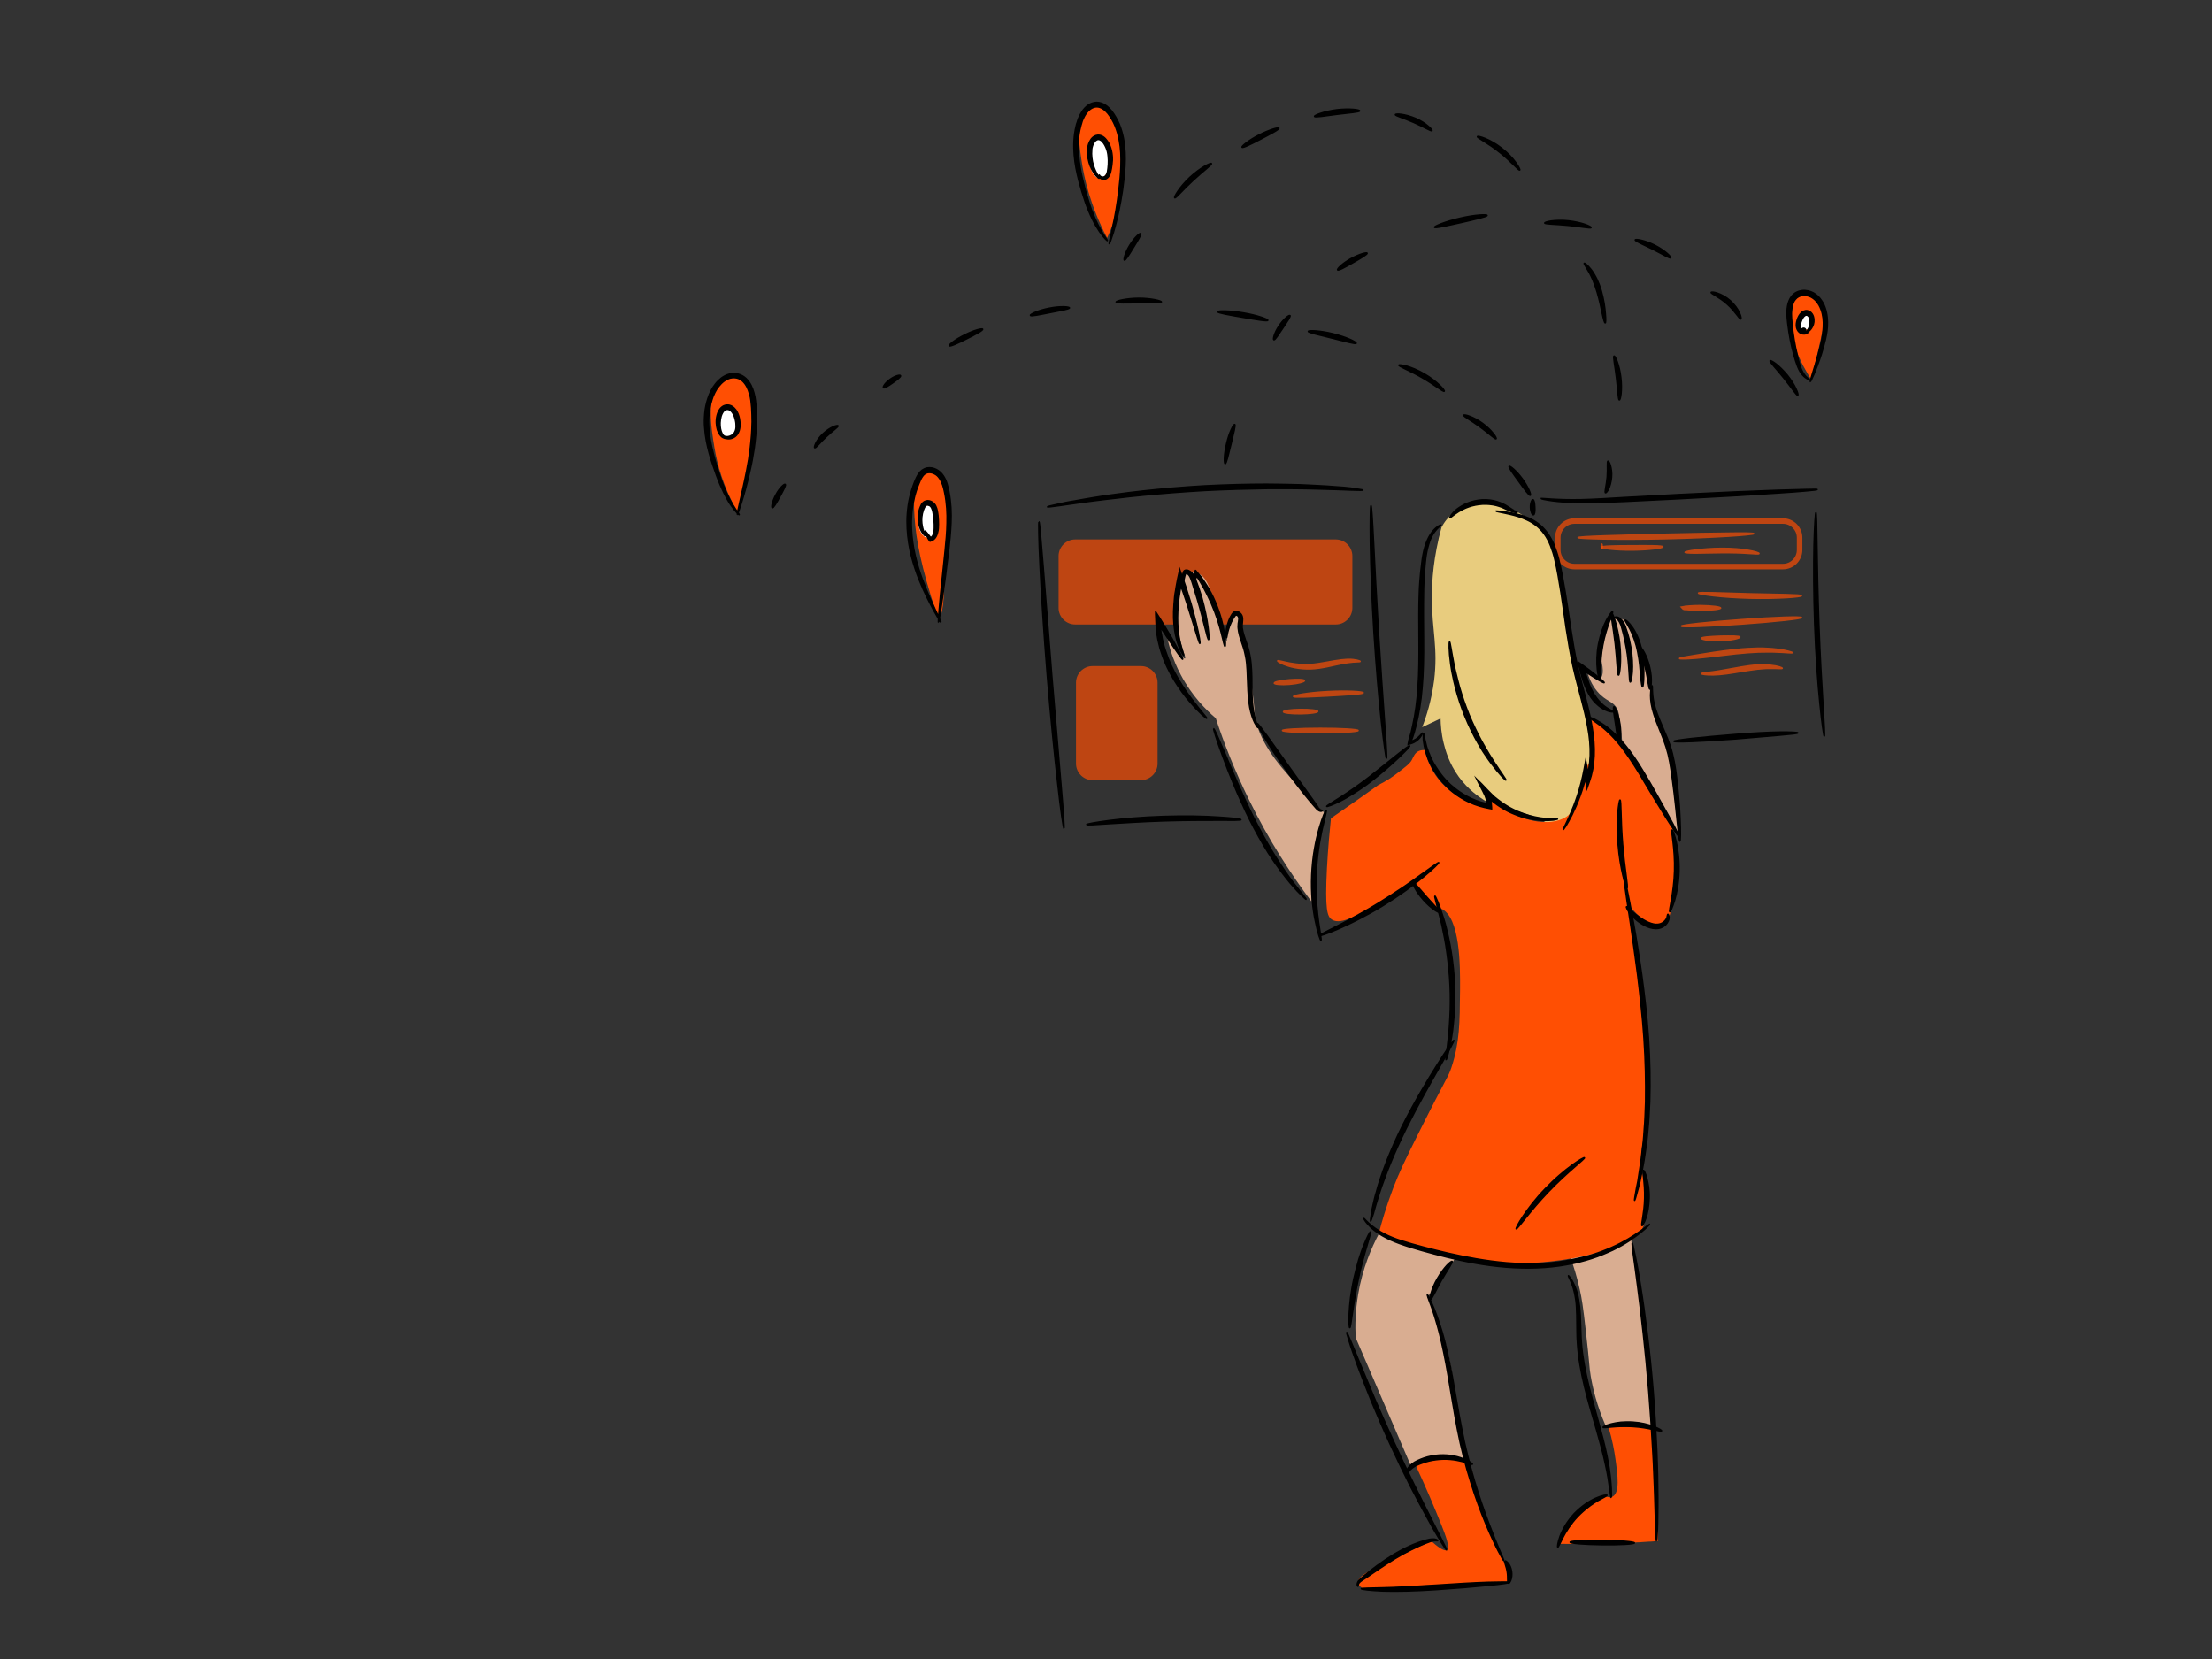 <?xml version="1.0" encoding="utf-8"?>
<!-- Generator: Adobe Illustrator 19.0.0, SVG Export Plug-In . SVG Version: 6.00 Build 0)  -->
<svg version="1.1" id="Layer_4" xmlns="http://www.w3.org/2000/svg" xmlns:xlink="http://www.w3.org/1999/xlink" x="0px" y="0px"
	 viewBox="0 0 1600 1200" style="enable-background:new 0 0 1600 1200;" xml:space="preserve">
<rect x="0" y="0" width="1600" height="1200" fill="#333333" stroke="none"/>
<style type="text/css">
	.st0{fill:#FF4F03;}
	.st1{fill:#FFFFFF;}
	.st2{opacity:0.68;fill:#FF4F03;}
	.st3{opacity:0.68;}
	.st4{fill:#FF4F03;stroke:#FF4F03;stroke-miterlimit:10;}
	.st5{opacity:0.68;fill:none;stroke:#FF4F03;stroke-width:4;stroke-miterlimit:10;}
	.st6{fill:#D9AD91;}
	.st7{fill:#E8CC7E;}
	.st8{stroke:#000000;stroke-miterlimit:10;}
</style>
<path class="st0" d="M667.3,344.6c-6.4,7.6-6.3,18.1-6.1,23.8c0.6,15.8,3.1,33.2,12.2,62.9c3.4,11.1,4.8,14.3,6.1,14.2
	c3.1-0.3,3.6-20.2,4.1-39c0.5-24,5.4-38.4-0.5-54.3c-1.3-3.5-4.3-11.4-9.1-11.7C671,340.4,668.5,343.2,667.3,344.6z"/>
<path class="st0" d="M533.5,370.5c-10.6-18.7-14.8-35.3-16.7-46.7c-2.3-13.9-6.6-39.4,5.6-47.7c4-2.7,9.9-3.7,14.2-1.5
	c2.1,1.1,6.6,4.3,8.1,21.8c1.1,12.9-0.1,25.6-5.6,50.7C536.9,356.9,534.9,364.9,533.5,370.5z"/>
<path class="st0" d="M800.8,172.1c-12.2-23.4-16.7-43.4-18.6-56.7c-2-13.8-4.2-30.2,4.7-36.5c3.7-2.6,9.1-3.3,13.2-1.6
	c7.9,3.4,9.2,15.1,10.9,29.5c2.8,24.9-2.2,43.2-3.9,48.9C804.9,162.8,802.5,168.3,800.8,172.1z"/>
<path class="st0" d="M1310.2,274.6c-7.5-11.5-17.4-30.6-14-49.7c0.7-4,2-11.4,7-13.2c4.9-1.8,11.6,2.6,14.8,7.8
	c3.2,5.2,2.3,10.7-0.8,24.9C1315.3,253.2,1313,263.4,1310.2,274.6z"/>
<ellipse class="st1" cx="671.4" cy="377.3" rx="7.2" ry="11.7"/>
<ellipse class="st1" cx="526.6" cy="305.7" rx="7.2" ry="11.2"/>
<ellipse class="st1" cx="795.5" cy="114.1" rx="7.6" ry="14.8"/>
<ellipse class="st1" cx="1305.8" cy="233.3" rx="5" ry="5.1"/>
<path class="st2" d="M966.2,451.7H777.7c-6.6,0-12-5.4-12-12v-37.5c0-6.6,5.4-12,12-12h188.5c6.6,0,12,5.4,12,12v37.5
	C978.2,446.3,972.8,451.7,966.2,451.7z"/>
<path class="st2" d="M825.3,564.3h-35c-6.6,0-12-5.4-12-12v-58.5c0-6.6,5.4-12,12-12h35c6.6,0,12,5.4,12,12v58.5
	C837.3,558.9,831.9,564.3,825.3,564.3z"/>
<g class="st3">
	<g>
		<g>
			<path class="st4" d="M983.9,478.4c-0.1,0.5-3.5,0.1-8.8,0.9c-2.7,0.3-5.8,1-9.3,1.7c-3.5,0.8-7.4,1.7-11.7,2.3
				c-8.5,1.3-16.5,0.2-21.8-1.4c-5.4-1.6-8.3-3.5-8.2-3.9c0.2-0.5,3.4,0.6,8.7,1.6c5.3,1,12.7,1.7,20.8,0.4c4.1-0.6,8-1.4,11.6-2
				c3.6-0.6,6.9-1,9.7-1.1C980.6,476.8,984,478.1,983.9,478.4z"/>
		</g>
	</g>
</g>
<g class="st3">
	<g>
		<g>
			<path class="st4" d="M943.6,492.3c0.1,0.9-4.7,2.2-10.8,2.7c-6.1,0.5-11.1,0-11.1-0.9c0-0.9,4.8-1.9,10.8-2.4
				C938.6,491.2,943.5,491.4,943.6,492.3z"/>
		</g>
	</g>
</g>
<g class="st3">
	<g>
		<g>
			<path class="st4" d="M986.1,501.1c0,0.9-11.3,1.5-25.2,2.3c-13.9,0.7-25.2,1.3-25.3,0.4c-0.1-0.9,11.1-2.9,25.1-3.6
				C974.7,499.4,986.1,500.3,986.1,501.1z"/>
		</g>
	</g>
</g>
<g class="st3">
	<g>
		<g>
			
				<ellipse transform="matrix(1 -1.062253e-002 1.062253e-002 1 -5.414 10.022)" class="st4" cx="940.7" cy="514.7" rx="12.4" ry="1.6"/>
		</g>
	</g>
</g>
<g class="st3">
	<g>
		<g>
			<ellipse class="st4" cx="955" cy="528.4" rx="27.4" ry="1.6"/>
		</g>
	</g>
</g>
<path class="st5" d="M1289.7,409.8h-150.9c-6.6,0-12-5.4-12-12v-8.9c0-6.6,5.4-12,12-12h150.9c6.6,0,12,5.4,12,12v8.9
	C1301.7,404.4,1296.3,409.8,1289.7,409.8z"/>
<g class="st3">
	<g>
		<g>
			<path class="st4" d="M1268.7,386c0,0.4-7.1,1.2-18.6,1.9c-11.5,0.7-27.4,1.4-45,1.8c-17.6,0.4-33.5,0.4-45,0.2
				c-11.5-0.2-18.7-0.6-18.7-1c0-0.5,7.1-0.9,18.6-1.3c11.5-0.4,27.4-0.8,45-1.2c17.6-0.4,33.5-0.7,45-0.8
				C1261.6,385.4,1268.7,385.5,1268.7,386z"/>
		</g>
	</g>
</g>
<g class="st3">
	<g>
		<g>
			<ellipse class="st4" cx="1158.6" cy="395.1" rx="0.4" ry="1.6"/>
		</g>
	</g>
</g>
<g class="st3">
	<g>
		<g>
			<path class="st4" d="M1202.8,395.5c0.1,0.9-9.9,2.3-22.3,2.4c-12.4,0.1-22.4-1.3-22.3-2.1c0.1-0.9,10-1.1,22.3-1.1
				C1192.8,394.6,1202.8,394.6,1202.8,395.5z"/>
		</g>
	</g>
</g>
<g class="st3">
	<g>
		<g>
			<path class="st4" d="M1272.4,400.4c-0.1,0.5-3.1,0.2-7.9-0.1c-2.4-0.2-5.3-0.3-8.5-0.4c-3.2-0.1-6.7-0.1-10.4-0.1
				c-7.4,0.1-14.1,0.2-18.9,0.3c-4.9,0-7.9-0.2-7.9-0.6c0-0.4,2.9-1.1,7.8-1.7c4.8-0.6,11.6-1.2,19.1-1.2c3.7,0,7.3,0.1,10.6,0.4
				c3.2,0.3,6.1,0.6,8.6,1.1C1269.6,398.9,1272.5,399.9,1272.4,400.4z"/>
		</g>
	</g>
</g>
<g class="st3">
	<g>
		<g>
			<path class="st4" d="M1303.1,430.9c0,0.9-16.7,2.3-37.4,1.8c-20.7-0.5-37.3-2.9-37.2-3.7c0.1-0.9,16.7,0,37.3,0.5
				C1286.4,430,1303.1,430,1303.1,430.9z"/>
		</g>
	</g>
</g>
<g class="st3">
	<g>
		<g>
			<path class="st4" d="M1244.6,439.8c0,0.9-6.5,1.6-14.5,1.6c-5.2,0-9.8-0.3-12.3-0.8l0.7-1.4c0.1,0.4,0.5,0.7,0.7,0.8
				c0.3,0.2,0.5,0.3,0.5,0.4c0,0.1-0.1,0.4-0.6,0.5c-0.5,0.1-1.3,0-2-0.7l-1-1.1l1.7-0.3c2.6-0.5,7.1-0.8,12.3-0.8
				C1238.1,438.1,1244.6,438.9,1244.6,439.8z"/>
		</g>
	</g>
</g>
<g class="st3">
	<g>
		<g>
			<path class="st4" d="M1303.2,446.7c0.1,0.9-19.4,3-43.4,4.7c-24.1,1.7-43.6,2.4-43.7,1.5s19.4-3,43.4-4.7
				C1283.5,446.4,1303.1,445.8,1303.2,446.7z"/>
		</g>
	</g>
</g>
<g class="st3">
	<g>
		<g>
			<path class="st4" d="M1258.5,460.8c0.1,0.9-6.1,2.4-13.8,2.6c-7.8,0.3-14-0.8-14-1.7c0-0.9,6.2-1.3,13.9-1.6
				C1252.1,460,1258.4,459.9,1258.5,460.8z"/>
		</g>
	</g>
</g>
<g class="st3">
	<g>
		<g>
			<path class="st4" d="M1296.6,472.1c-0.1,0.5-4.7-0.2-12-0.4c-0.9,0-1.9-0.1-2.9-0.1c-1,0-2.1,0-3.1,0c-2.2,0-4.5,0.1-6.9,0.1
				c-4.9,0.2-10.2,0.6-15.9,1.2c-11.3,1.2-21.5,2.6-28.9,3.2c-7.5,0.6-12.1,0.6-12.1,0.2c0-0.5,4.5-1.2,11.9-2.4
				c7.3-1.2,17.5-2.9,28.9-4.1c5.7-0.6,11.2-0.9,16.1-1c2.5,0,4.9,0,7.1,0.2c1.1,0.1,2.2,0.1,3.2,0.2c1,0.1,2,0.2,2.9,0.3
				C1292.2,470.3,1296.6,471.8,1296.6,472.1z"/>
		</g>
	</g>
</g>
<g class="st3">
	<g>
		<g>
			<path class="st4" d="M1289.2,483.4c-0.1,0.5-3.4,0-8.6,0.1c-0.7,0-1.3,0-2.1,0c-0.7,0-1.5,0.1-2.2,0.1c-1.5,0.1-3.2,0.3-4.9,0.4
				c-3.5,0.4-7.2,1-11.2,1.6c-4,0.7-7.8,1.3-11.4,1.8c-3.5,0.5-6.7,0.7-9.4,0.8c-5.4,0.1-8.7-0.5-8.7-0.9c0-0.5,3.3-0.7,8.5-1.4
				c2.6-0.3,5.7-0.9,9.2-1.5c3.5-0.6,7.2-1.3,11.3-2c4-0.7,7.9-1.2,11.5-1.4c1.8-0.1,3.5-0.2,5.1-0.1c0.8,0,1.6,0,2.3,0.1
				c0.7,0.1,1.5,0.1,2.1,0.2C1286.2,481.7,1289.3,483,1289.2,483.4z"/>
		</g>
	</g>
</g>
<path class="st6" d="M843.8,458.6c1.4,7.7,4.3,18.2,10.3,29.5c8.1,15.4,18.4,25.5,25.3,31.4c5.9,18,13.7,37.9,24.1,59.1
	c14.5,29.6,30.5,54,45.2,73.6c0.2-11.7,1.2-24.9,3.6-39.2c1.5-9.1,3.4-17.6,5.4-25.3c-3.5-3.2-8.3-7.9-13.9-13.9
	c-16.7-18-29.2-31.5-35-50.6c-2.1-7,0.2-3.2-4.8-36.8c-4-26.7-3.7-17.4-4.8-27.7c-1-8.7-1.2-15.8-3.6-16.3c-2.2-0.4-5,5.1-5.4,6
	c-3.9,7.7-2.1,14.9-3,15.1c-1.2,0.2-4.5-12.5-8.4-25.9c-4-13.9-6.3-20.2-12.1-22.9c-0.8-0.4-4.5-2.1-7.8-0.6
	c-3.3,1.5-4.5,5.6-5.4,10.3c-2.1,10.5-3.8,18.8-1.2,32.6c2.2,11.9,5.9,18.7,4.8,19.3C856.3,476.5,853.4,473.9,843.8,458.6z"/>
<path class="st6" d="M997.5,892.2c-5.4,10.2-11.9,25.1-15.1,44c-2,12-2.3,22.7-1.8,31.4c13.3,30.8,26.5,61.5,39.8,92.3
	c3.8-2,9.5-4.4,16.9-5.4c10.8-1.5,19.5,0.8,24.1,2.4c-3-15.4-5.2-27.9-6.6-36.2c-4.8-27.9-5.6-37.3-10.3-52.5
	c-4.1-13.4-8.8-23.7-12.1-30.1c2.9-3.2,6.8-7.9,10.9-13.9c8.9-13,13.4-19.7,13.3-28.3c-0.2-10.4-7.2-22.5-18.1-26.5
	C1024.4,864.1,1005.1,872.9,997.5,892.2z"/>
<path class="st6" d="M1136.2,910.3c1.9,5.3,4.5,13.2,6.6,22.9c1.4,6.3,2.3,11.9,4.2,28.9c3,26.1,2.4,25.9,3.6,33.2
	c1.5,8.8,4.4,21.3,10.9,36.2c5.7-1.1,12.6-1.9,20.5-1.8c5.4,0.1,10.2,0.5,14.5,1.2c-0.2-8.2-0.7-19.8-1.8-33.8
	c-3.1-39.5-6.5-41.2-13.9-93.5c-4.2-29.4-4.6-39.8-12.7-43.4c-9.1-4.1-22.1,3-28.9,11.5C1130.9,882,1129.7,897,1136.2,910.3z"/>
<path class="st6" d="M1148.2,486.4c2.5,8.4,6.4,13.3,9.6,16.3c5.4,5,9.4,4.9,12.1,10.3c0.8,1.6,1.1,2.9,2.4,13.9
	c0.5,4.1,0.9,7.6,1.2,10.3c8.1,13.1,16.1,26.1,24.1,39.2c5.4,8.8,10.9,17.7,16.3,26.5c0.7-13.2-0.2-24.3-1.2-32.6
	c-1-8-2.9-22-9-38.6c-4.5-12.1-6.9-13.9-9-24.1c-2-9.6-0.5-11.3-3-22.9c-0.8-3.7-3-9.7-7.2-21.7c-2.6-7.4-4.2-11.4-8.4-13.9
	c-1.1-0.6-4.5-2.4-7.8-1.8c-6.5,1.2-12,11.4-11.5,25.3c3.2,9.4,3.4,16.6,0.6,18.1C1154.7,492,1150.1,488,1148.2,486.4z"/>
<path class="st7" d="M1042.7,381.4c-5.8,21.2-7,38.6-7,50.8c0,23.7,4.6,36.4,1.6,60.2c-1.9,14.4-5.6,26-8.6,33.6
	c4.4-2.1,8.9-4.2,13.3-6.3c0.1,4.5,0.5,10.8,2.3,18c1.2,4.8,3.7,14.3,10.9,24.2c6.9,9.4,14.5,14.5,18.8,17.2
	c13.1,8.5,18.2,4.2,37.5,12.5c13.8,5.9,14.7,9.4,20.3,8.6c12.9-1.8,22.2-21.6,24.2-37.5c0.5-3.9,1-10.7-5.5-38.3
	c-4.4-18.7-6.1-22-9.4-35.2c-10.2-41.2-12.5-71.9-12.5-71.9c-0.7-8.9-1.3-22.6-10.9-32.8c-2.6-2.8-5.1-4.5-10.2-7.8
	c-10.8-7.2-18.6-12.4-29.7-13.3c-3.9-0.3-14.9-1-25,6.3C1047.4,373.6,1044.3,378.4,1042.7,381.4z"/>
<path class="st0" d="M963.5,665.2c-3.5-2.1-5.2-7.2-3.7-36.9c0.8-15,2-27.5,2.9-36.4c15-10.3,26.6-18.6,34.2-24
	c6.2-3.1,11-6.4,14.4-9.1c5.7-4.4,8.6-6.6,9.9-9.1c1.2-2.2,2-4.9,4.7-6.3c1.7-0.9,3.5-0.9,4.7-0.8c1.1,4.9,3.7,13.4,10.3,21.5
	c12.5,15.3,33.4,21.9,36.3,18.1c1.9-2.5-3.6-9-2.5-9.8c1.1-0.8,6.5,6.5,13,11.7c13.6,10.6,36.6,14.7,47.3,5.1
	c3.8-3.4,7.1-9.4,8.2-15.4c0.6-3.6,1.8-14.1,4.1-18.5c2-3.8,3.4-4.4,4.8-6.9c2.9-5-6.5-26.2-3.4-28.8c1.6-1.3,7.1,1.6,15.8,9.6
	c10.1,9.3,18.4,20.1,31.5,43.2c8.2,14.4,12.3,21.6,14,27.6c4.2,15,2.8,27.3,1.2,40.6c-2,17-3.1,26.7-9.2,28.9
	c-9.4,3.4-23-13.8-23.6-14.6c1.1,8.6,2.9,22.7,5.3,40.1c8,59.1,9.4,64.7,8.9,80.9c-0.7,25.4-1.5,38.1-3.5,46.8
	c-0.7,3-2.7,10.8-1.8,20.9c0.6,7.4,2.5,13.4,4,17.2c0,2.4,0,5.8-0.3,9.9c-0.6,9-1,14-3.1,18.2c-2.3,4.5-6.6,8.1-14.8,11.3
	c-47.8,18.9-99,12.7-99,12.7c-18.9-2.3-45.9-7.5-76.8-20.6c2-8,5.4-19.6,10.5-33.1c4.1-10.6,7.8-18.6,17.4-37.8
	c22.4-44.8,22.2-41.9,24.7-49.4c5.9-18,6-31.7,6.2-56.5c0.1-17.5,0.1-52-13.7-58.3c-1.7-0.8-4.5-1.5-8.2-4.1
	c-5.5-3.9-7.8-12.7-12.3-13.7c-2.8-0.6-4.7,2.1-9.6,5.9c-3.9,3.1-8.8,5.6-18.6,10.5C978.3,664,969.1,668.6,963.5,665.2z"/>
<path class="st0" d="M1023.5,1058.8c8.5,18.2,14.7,33.2,19.1,44.2c3.3,8.2,6.3,16.5,4,18.1c-2,1.4-7.2-2.7-11.5-6.5
	c-13.6,6.6-23.6,11.4-29.1,14c-15.3,7.4-24,11.5-23.6,16.1c0.2,2.3,2.5,3.9,4.5,5c43.8-3.5,70.1-4.2,86.3-3.5
	c4.3,0.2,16.1,0.8,18.6-4.5c1.6-3.5-1.4-7.8-4-12c-5.9-9.6-9.5-19.6-16.6-39.6c-7.5-21.1-3.8-25.8-10-31.1
	C1055.9,1054.4,1045.6,1051.3,1023.5,1058.8z"/>
<path class="st0" d="M1163.5,1032.3c2.8,9.4,4.2,17.3,5,23.1c1.7,12.2,3.2,24.1-2,27.1c-2.4,1.4-3.7-0.5-8,0
	c-7.5,0.8-12.4,7.2-19.6,16.6c-3.1,4-7.1,9.9-11,17.6c14.3,0.2,29.2,0.1,44.7-0.5c9.1-0.4,18-0.9,26.6-1.5c0.3-17.3-0.3-35.9-2-55.7
	c-0.8-9.2-1.8-18.1-3-26.6C1183.9,1032.3,1173.7,1032.3,1163.5,1032.3z"/>
<g>
	<g>
		<g>
			<path class="st8" d="M1028.8,530.2c0.1,0,0,0.7-0.6,1.7c-0.6,1-1.6,2.5-3.5,3.9c-0.2,0.1-0.5,0.4-0.9,0.6c-0.3,0.2-0.7,0.4-1,0.6
				c-0.7,0.4-1.5,0.6-2.3,0.9c-0.4,0.1-0.8,0.2-1.3,0.4c-0.2,0.1-0.5,0.1-0.7,0.2c0-0.2,0.1-0.4,0.1-0.6c0.1-0.4,0.2-0.9,0.3-1.3
				c0-0.2,0.1-0.4,0.1-0.7c0.1-0.3,0.1-0.5,0.2-0.8c0.5-1.7,1-3.5,1.6-5.5c0.4-1.7,0.8-3.5,1.2-5.5c1.7-7.7,3-16.9,3.7-27.3
				c0.7-10.4,0.8-21.8,0.7-33.8c-0.1-12-0.2-23.6,0.2-34c0.1-2.6,0.2-5.2,0.4-7.7c0.2-2.5,0.4-4.9,0.6-7.2c0.6-4.6,0.9-9,1.7-12.9
				c0.7-3.9,1.8-7.5,3.1-10.4c1.3-3,2.8-5.3,4.3-7c1.5-1.7,2.9-2.8,3.9-3.4c1-0.6,1.6-0.8,1.7-0.7c0.2,0.3-2,1.5-4.6,5
				c-1.3,1.7-2.6,4-3.6,6.9c-1,2.9-1.9,6.3-2.5,10.1c-0.6,3.8-0.9,8.2-1.3,12.7c-0.1,2.3-0.3,4.7-0.4,7.1c-0.1,2.5-0.2,5-0.2,7.6
				c-0.2,10.4-0.1,21.9,0,33.9c0.1,12.1-0.1,23.6-1,34.1c-0.8,10.5-2.5,19.9-4.4,27.6c-0.5,1.9-1,3.8-1.5,5.5
				c-0.3,0.9-0.6,1.7-0.8,2.5c-0.3,1-0.4,1.1-0.6,1.6c-0.2,0.5-0.3,0.9-0.5,1.3l-0.1,0.3l0.3,0c0.2,0,0.4-0.1,0.6-0.1
				c0.4-0.1,0.8-0.2,1.1-0.4c0.2-0.1,0.4-0.2,0.5-0.3c0.2-0.1,0.3-0.2,0.6-0.3c1.8-1.1,2.9-2.4,3.7-3.2
				C1028.4,530.7,1028.7,530.2,1028.8,530.2z"/>
		</g>
	</g>
</g>
<g>
	<g>
		<g>
			<path class="st8" d="M1126.7,592.4c0,0.1-0.4,0.2-1.2,0.4c-0.4,0.1-0.9,0.2-1.4,0.3c-0.6,0.1-1.2,0.2-2,0.2
				c-3,0.3-7.5,0.3-12.9-0.5c-5.5-0.8-11.9-2.7-18.6-6c-3.3-1.7-6.7-3.8-9.9-6.3c-0.6-0.4-1.1-0.9-1.7-1.3c-0.2-0.2-0.4-0.3-0.6-0.5
				c-0.2-0.2-0.4-0.4-0.5-0.5l-0.1-0.1l0,0l0,0l0.1,0.1c0.1,0.1,0.1,0.3,0.2,0.4c0.2,0.5,0.3,0.9,0.4,1.5c0.1,0.9,0.2,1.8,0.3,2.7
				l0.1,1.3l0,0.7c0,0.1,0,0.2,0,0.3l-0.3-0.1c-0.9-0.2-1.7-0.2-2.6-0.5c-0.8-0.2-1.6-0.3-2.4-0.5c-10.2-2.3-19-7.5-25.6-13.5
				c-0.4-0.4-0.8-0.7-1.2-1.1c-0.4-0.4-0.8-0.8-1.1-1.2c-0.8-0.8-1.5-1.6-2.2-2.3c-0.7-0.8-1.3-1.6-2-2.4c-0.7-0.8-1.3-1.6-1.8-2.4
				c-1.1-1.6-2.3-3.2-3.1-4.8c-0.5-0.8-0.9-1.6-1.3-2.4c-0.4-0.8-0.7-1.6-1.1-2.3c-0.4-0.8-0.7-1.5-1-2.2c-0.3-0.8-0.5-1.5-0.8-2.2
				c-0.3-0.7-0.5-1.4-0.7-2.1c-0.2-0.7-0.4-1.4-0.6-2c-0.3-1.3-0.7-2.5-0.9-3.6c-0.2-1.1-0.3-2.2-0.5-3.1c-0.2-0.9-0.2-1.8-0.2-2.5
				c0-0.7,0-1.3,0-1.8c0-1,0.1-1.5,0.2-1.5c0.1,0,0.3,0.5,0.5,1.4c0.1,0.5,0.2,1.1,0.3,1.8c0.1,0.7,0.2,1.5,0.5,2.4
				c0.2,0.9,0.5,1.9,0.7,3c0.2,1.1,0.7,2.2,1.1,3.4c0.2,0.6,0.4,1.3,0.7,1.9c0.3,0.6,0.6,1.3,0.8,2c0.3,0.7,0.6,1.4,0.9,2.1
				c0.4,0.7,0.7,1.4,1.1,2.1c0.4,0.7,0.7,1.5,1.2,2.2c0.5,0.7,0.9,1.5,1.4,2.2c0.9,1.5,2,3,3.1,4.5c0.5,0.8,1.2,1.5,1.8,2.3
				c0.6,0.7,1.3,1.5,2,2.3c0.7,0.7,1.4,1.4,2.2,2.2c0.4,0.4,0.7,0.7,1.1,1.1c0.4,0.3,0.8,0.7,1.2,1c6.4,5.6,14.7,10.4,24.3,12.6
				c0.4,0.1,0.7,0.1,1.1,0.2l0,0c0,0,0,0,0,0l0-0.1l0-0.2c0-0.1,0-0.2,0-0.4l-0.1-0.6c0-0.3-0.1-0.5-0.2-0.7
				c-0.1-0.5-0.2-0.9-0.4-1.4c-0.1-0.5-0.3-1-0.5-1.5l-0.3-0.8l-0.5-1l-1.1-2.3l-1.4-2.7c-1.1-2-2.1-4.1-3.1-6.1l1.3,1.3l0.6,0.6
				l0.2,0.1l0.1,0.1l0.3,0.3l1.1,1.1c1.4,1.5,2.8,3,4.2,4.4c1.4,1.5,2.9,2.9,4.3,4.3c0.3,0.3,0.7,0.6,1,0.9l0.9,0.7
				c0.4,0.3,0.8,0.6,1.1,0.9c3.1,2.4,6.2,4.5,9.4,6.2c6.3,3.4,12.4,5.4,17.7,6.5c5.2,1.1,9.6,1.4,12.5,1.4c0.7,0,1.4,0.1,2,0
				c0.6,0,1.1,0,1.5,0C1126.3,592.2,1126.7,592.3,1126.7,592.4z"/>
		</g>
	</g>
</g>
<g>
	<g>
		<g>
			<path class="st8" d="M1097.5,370.6c0,0.2-0.8,0.3-2.2,0c-1.4-0.3-3.3-1.1-5.5-2.1c-1.1-0.5-2.3-1.1-3.5-1.6
				c-1.3-0.5-2.7-0.9-4.1-1.3c-3-0.7-6.3-1.1-9.9-0.9c-3.5,0.2-6.9,0.9-9.8,1.9c-2.9,1-5.4,2.3-7.4,3.5c-4,2.5-6.1,4.7-6.4,4.4
				c-0.3-0.2,1.2-3,5.1-6.2c2-1.5,4.6-3.2,7.7-4.4c3.1-1.3,6.7-2.1,10.6-2.4c3.9-0.2,7.6,0.3,10.8,1.3c3.2,1,6,2.4,8,3.8
				c2.1,1.3,3.6,2.3,4.8,3C1096.9,370,1097.6,370.4,1097.5,370.6z"/>
		</g>
	</g>
</g>
<g>
	<g>
		<g>
			<path class="st8" d="M1130.7,600.1c-0.2-0.1,2-4.1,5.2-11.4c3.2-7.3,7.3-18.2,9.9-32.2l1.2-6.5l1.2,6.6c0.5,2.6,0.9,5.3,1.4,8.1
				l-2.5-0.2c1.8-5.5,2.9-11.6,3.1-18c0.2-6.5-0.4-13.2-1.7-20.2c-2.4-14-7.2-28.6-10.7-44.3c-2.1-9.5-3.6-18.8-5-27.8
				c-1.3-9-2.5-17.7-3.8-26c-1.3-8.2-2.6-16.1-4.3-23.2c-0.8-3.6-1.9-7-3.1-10.1c-1.2-3.1-2.7-6-4.5-8.5c-3.5-5-8.2-8.3-12.6-10.3
				c-4.5-2.1-8.6-3.2-12-4c-3.4-0.8-6.1-1.3-7.9-1.7c-1.8-0.4-2.8-0.6-2.8-0.7c0-0.1,1-0.1,2.9,0.1c1.9,0.2,4.6,0.5,8.1,1.1
				c3.5,0.7,7.8,1.6,12.5,3.6c2.4,1,4.8,2.3,7.2,4.1c2.4,1.7,4.6,4,6.6,6.6c1.9,2.6,3.6,5.7,5,8.9c1.3,3.3,2.5,6.8,3.4,10.4
				c1.8,7.3,3.2,15.1,4.6,23.4c2.8,16.5,4.8,34.8,8.9,53.6c3.5,15.5,8.3,30.2,10.6,44.5c1.2,7.1,1.8,14.1,1.5,20.8
				c-0.3,6.7-1.5,13.1-3.5,18.7l-1.7,4.8l-0.8-5.1c-0.4-2.8-0.9-5.5-1.3-8.1l2.4,0c-2.9,14.1-7.5,25-11.1,32.3
				c-1.8,3.6-3.4,6.4-4.5,8.2C1131.5,599.3,1130.8,600.2,1130.7,600.1z"/>
		</g>
	</g>
</g>
<g>
	<g>
		<g>
			<path class="st8" d="M959.6,583.3c-0.2-0.4,3.4-2.5,9.1-6.1c2.8-1.8,6.2-4,9.8-6.5c3.6-2.5,7.6-5.4,11.6-8.5
				c8.1-6.3,15.3-12.2,20.6-16.4c5.3-4.2,8.7-6.7,9-6.3c0.3,0.3-2.6,3.4-7.5,8.1c-4.9,4.7-11.9,10.9-20.1,17.3
				c-4.1,3.2-8.2,6-12,8.4c-3.8,2.4-7.3,4.5-10.3,6C963.8,582.3,959.8,583.7,959.6,583.3z"/>
		</g>
	</g>
</g>
<g>
	<g>
		<g>
			<path class="st8" d="M955.5,680.2c-0.4,0.1-2.3-5-4-13.5c-0.2-1.1-0.4-2.2-0.7-3.4c-0.2-1.2-0.4-2.4-0.6-3.7
				c-0.4-2.5-0.7-5.3-1-8.1c-0.5-5.8-0.7-12.1-0.4-18.8c0.3-6.7,1-13,2-18.7c0.5-2.8,1-5.5,1.6-8c0.3-1.2,0.6-2.5,0.9-3.6
				c0.3-1.1,0.6-2.2,0.9-3.3c2.4-8.4,4.7-13.3,5.1-13.1c0.5,0.2-1,5.3-2.9,13.7c-0.2,1.1-0.5,2.2-0.7,3.3c-0.2,1.1-0.4,2.4-0.7,3.6
				c-0.5,2.5-0.9,5.1-1.3,7.9c-0.8,5.6-1.4,11.8-1.7,18.4c-0.2,6.5-0.1,12.8,0.2,18.4c0.2,2.8,0.4,5.5,0.7,8
				c0.1,1.3,0.2,2.5,0.4,3.6c0.2,1.2,0.3,2.3,0.4,3.3C954.9,674.8,956,680.1,955.5,680.2z"/>
		</g>
	</g>
</g>
<g>
	<g>
		<g>
			<path class="st8" d="M1040.7,623.9c0.3,0.3-3.8,4.4-10.9,10.3c-3.6,3-7.9,6.3-12.9,9.9c-5,3.6-10.6,7.3-16.6,11
				c-6,3.7-11.9,6.9-17.3,9.7c-5.4,2.8-10.4,5.1-14.7,7c-8.5,3.7-13.9,5.4-14.1,5c-0.2-0.4,4.9-2.9,13.1-7.1
				c4.1-2.1,8.9-4.6,14.2-7.5c5.3-2.9,11.1-6.2,17-9.9c6-3.7,11.5-7.3,16.6-10.7c5-3.4,9.5-6.6,13.2-9.3
				C1035.8,627,1040.4,623.6,1040.7,623.9z"/>
		</g>
	</g>
</g>
<g>
	<g>
		<g>
			<path class="st8" d="M855.5,476.9c-0.4,0.2-4.2-5.1-10-13.9c-1.4-2.2-3-4.6-4.7-7.2c-0.3-0.4-0.6-0.9-0.9-1.4
				c-0.1-0.2-0.3-0.4-0.4-0.6l-0.2-0.3c0,0,0,0,0,0.1l0,0.1l0,0.2c0.1,0.6,0.1,1.1,0.2,1.6l0.1,0.4l0.1,0.8c0.1,0.9,0.3,1.8,0.5,2.7
				c0.2,0.9,0.3,1.8,0.5,2.8c0.2,0.9,0.5,1.8,0.7,2.8c0.2,0.9,0.4,1.9,0.7,2.8c0.3,0.9,0.6,1.9,0.9,2.8c2.4,7.5,5.7,14.4,9.2,20.3
				c3.5,6,7,11.1,10.2,15.2c6.3,8.4,10.8,13.1,10.5,13.5c-0.3,0.3-5.4-3.9-12.3-12c-3.5-4-7.3-9.1-11-15.1c-3.7-6-7.2-13-9.7-20.9
				c-0.3-1-0.6-2-0.9-2.9c-0.3-1-0.5-2-0.7-2.9c-0.2-1-0.5-1.9-0.7-2.9c-0.2-1-0.3-1.9-0.5-2.9c-0.2-1-0.4-1.9-0.4-2.8
				c-0.1-0.7-0.1-1.3-0.2-2c-0.1-0.8-0.2-1.6-0.2-2.3c0-0.7-0.1-1.4-0.1-2.1c0-0.7-0.1-1.5-0.1-2.2c-0.1-1.4-0.1-2.9-0.2-4.3l0-1
				l0-0.5c0-0.1-0.1-0.5,0.1-0.2c0.4,0.6,0.7,1.2,1.1,1.7c0.7,1.1,1.4,2.2,2.1,3.3c1.4,2.3,2.8,4.6,4.1,6.7c1.6,2.7,3.1,5.2,4.4,7.4
				C852.8,470.9,855.9,476.6,855.5,476.9z"/>
		</g>
	</g>
</g>
<g>
	<g>
		<g>
			<path class="st8" d="M867.9,465.5c-0.4,0.1-2-5.2-4.6-13.7c-1.3-4.3-2.9-9.4-4.7-15c-0.9-2.8-1.9-5.8-3-8.9
				c-0.3-0.7-0.5-1.5-0.8-2.2l-0.2-0.6c-0.1-0.4-0.3-0.7-0.4-1.1c-0.1,0.3-0.1,0.6-0.2,0.9l-0.1,0.6c-0.1,0.6-0.2,1.1-0.3,1.7
				c-0.3,1.8-0.5,3.5-0.8,5.2c-0.4,3.4-0.8,6.7-0.9,9.9c-0.3,6.3,0,12,0.7,16.7c1.4,9.5,4.1,14.9,3.6,15.1c-0.2,0.1-1-1.2-2.3-3.6
				c-1.2-2.5-2.6-6.3-3.6-11.1c-1-4.8-1.6-10.7-1.4-17.2c0.1-3.3,0.4-6.7,0.7-10.2c0.2-1.7,0.4-3.5,0.8-5.3l0.2-1.4
				c0.1-0.7,0.3-1.5,0.4-2.3c0.3-1.6,0.6-3.1,0.9-4.7c0.5-2.2,0.9-4.4,1.4-6.5c1,2.9,2,5.7,3,8.5c0.5,1.4,1,2.8,1.4,4.1
				c0.3,0.8,0.5,1.7,0.8,2.5c1,3.1,1.9,6.1,2.8,9c1.7,5.8,3,11,4.1,15.3C867.5,459.9,868.3,465.4,867.9,465.5z"/>
		</g>
	</g>
</g>
<g>
	<g>
		<g>
			<path class="st8" d="M874.2,462.7c-0.9,0.1-3.4-13.3-8.2-29.4c-1.3-4.4-2.6-8.6-3.8-12.3c-0.6-1.9-1.2-3.5-2-4.7
				c-0.2-0.3-0.4-0.5-0.7-0.8c-0.2-0.2-0.5-0.4-0.6-0.5c-0.3-0.2-0.7-0.4-1-0.2c-0.3,0.2-0.3,0.4-0.5,0.7c-0.1,0.1-0.1,0.4-0.2,0.6
				c-0.1,0.2-0.1,0.4-0.2,0.6c-0.2,0.8-0.4,1.6-0.5,2.2c-0.2,1.2-0.3,1.9-0.5,2c-0.2,0-0.5-0.7-0.6-2c-0.1-0.7-0.1-1.5,0-2.5
				c0-0.2,0.1-0.5,0.1-0.7c0-0.3,0.1-0.5,0.2-0.9c0.2-0.7,0.4-1.6,1-2.1c0.4-0.3,0.9-0.4,1.5-0.4c0.3,0,0.5,0.1,0.8,0.1
				c0.3,0.1,0.6,0.2,0.8,0.3c0.6,0.3,0.9,0.5,1.4,0.8c0.4,0.3,0.7,0.7,1.1,1c1.3,1.5,2.1,3.4,2.8,5.3c1.4,3.7,2.9,7.9,4.2,12.3
				C874,448.8,875,462.7,874.2,462.7z"/>
		</g>
	</g>
</g>
<g>
	<g>
		<g>
			<path class="st8" d="M886.1,467.6c-0.5,0.1-1.2-3.6-2.6-9.3c-1.4-5.7-3.7-13.5-7.3-21.7c-1.8-4.1-3.7-7.9-5.5-11.3
				c-1.8-3.3-4.1-7-4.4-7.5c-0.1-0.2-0.2-0.4-0.3-0.5l-0.2-0.3c-0.1-0.1-0.1-0.3-0.1-0.1c-0.1,0.2-0.3,0.5-0.4,0.7
				c-0.2,0.5-0.4,1.1-0.5,1.7c0,0.1-0.1,0.3-0.1,0.5c0,0.2,0,0.3-0.1,0.5c0,0.3-0.1,0.6-0.1,0.8c-0.1,0.4-0.1,0.7-0.2,0.7
				c-0.1,0-0.3-0.2-0.4-0.6c-0.1-0.2-0.1-0.5-0.2-0.8c0-0.2-0.1-0.3-0.1-0.5c0-0.2-0.1-0.4-0.1-0.7c-0.1-1.1,0-2.5,0.4-4
				c0.2-0.8,0.4-1.6,0.7-2.5c0.1-0.4,0.2,0,0.4,0.1c0.1,0.2,0.3,0.3,0.4,0.5c0.3,0.3,0.6,0.7,0.9,1.1c0.3,0.4,0.7,0.8,1,1.1
				c0.2,0.2,0.3,0.4,0.5,0.6c0.2,0.2,0.4,0.5,0.6,0.7c0.6,0.8,1.1,1.6,1.7,2.4c1,1.5,2.1,3,3.1,4.7c2.1,3.4,4.1,7.3,5.9,11.5
				c3.6,8.5,5.7,16.6,6.5,22.5C886.7,463.8,886.5,467.5,886.1,467.6z"/>
		</g>
	</g>
</g>
<g>
	<g>
		<g>
			<path class="st8" d="M909.9,526.3c-0.2,0.1-1.1-1.1-2.4-3.5c-1.2-2.4-2.6-6.2-3.5-11c-0.9-4.8-1.3-10.6-1.5-17
				c-0.1-3.2-0.2-6.5-0.4-9.9c-0.1-1.7-0.3-3.4-0.4-5.2c-0.2-1.7-0.4-3.5-0.8-5.2c-0.3-1.8-0.8-3.5-1.2-5.1
				c-0.5-1.7-1.1-3.3-1.6-4.9c-1.1-3.3-2.2-6.6-2.5-10c-0.1-0.9-0.1-1.7,0-2.5c0-0.8,0.1-1.7,0.3-2.4c0.1-0.7,0.2-1.4,0.2-2
				c0-0.6-0.1-1.1-0.3-1.5c-0.2-0.4-0.5-0.8-0.9-1c-0.4-0.2-0.6-0.2-0.9-0.2c-0.4,0-1.2,1.3-1.8,2.2c-2.4,4-3.5,7.7-4.1,10.2
				c-0.6,2.6-0.7,4.1-0.9,4.1c-0.2,0-0.5-1.5-0.3-4.3c0.2-2.7,1-6.8,3.3-11.2c0.3-0.6,0.6-1.1,1-1.7c0.2-0.3,0.4-0.6,0.7-0.9
				c0.3-0.3,0.8-0.7,1.2-0.8c1-0.4,2.2-0.2,3,0.3c0.8,0.5,1.5,1.1,2,2c1,1.8,0.7,3.6,0.6,5.1c-0.1,0.8-0.2,1.5-0.2,2.2
				c0,0.7,0,1.4,0.1,2.2c0.3,2.9,1.4,6,2.5,9.2c0.6,1.6,1.2,3.3,1.7,5.1c0.5,1.8,1,3.6,1.3,5.5c0.4,1.9,0.6,3.7,0.8,5.5
				c0.1,1.8,0.3,3.6,0.4,5.3c0.2,3.5,0.2,6.9,0.2,10c0,6.4,0.2,12,0.8,16.7c0.6,4.7,1.6,8.4,2.4,10.9
				C909.6,524.8,910.1,526.2,909.9,526.3z"/>
		</g>
	</g>
</g>
<g>
	<g>
		<g>
			<path class="st8" d="M944.8,650.5c-0.2,0.2-1.6-1.2-4.2-3.7c-0.6-0.6-1.3-1.3-2.1-2.1c-0.7-0.8-1.5-1.7-2.4-2.7
				c-1.7-1.9-3.7-4.1-5.6-6.6c-1-1.3-2-2.6-3.1-4c-1.1-1.4-2.1-2.9-3.2-4.4c-2.3-3-4.4-6.5-6.8-10c-4.5-7.2-9.1-15.4-13.5-24.1
				c-8.7-17.6-15.2-34.1-19.6-46.1c-4.4-12-6.8-19.6-6.4-19.7c0.4-0.2,3.6,7.1,8.6,18.9c5,11.8,11.7,28.1,20.4,45.5
				c4.4,8.7,8.9,16.8,13.2,24c2.2,3.6,4.3,7,6.4,10.1c1.1,1.5,2,3.1,3,4.5c1,1.4,2,2.8,2.9,4.1c1.8,2.6,3.6,4.9,5.2,6.9
				c0.8,1,1.5,1.9,2.2,2.8c0.7,0.8,1.3,1.6,1.9,2.3C943.8,648.8,945,650.4,944.8,650.5z"/>
		</g>
	</g>
</g>
<g>
	<g>
		<g>
			<path class="st8" d="M956.5,586.4c0,0.1-0.2,0.3-0.8,0.4c-0.6,0.1-1.6-0.2-2.4-0.9c-0.4-0.3-0.9-0.7-1.3-1.2
				c-0.4-0.5-0.9-1-1.3-1.5c-1-1.1-2-2.3-3.2-3.7c-4.6-5.5-10.8-13.4-17.2-22.3c-12.8-17.9-21.7-33.5-20.9-33.9
				c0.8-0.5,10.8,14.2,23.6,32c6.4,8.9,12.2,17,16.4,22.8c1,1.5,2,2.8,2.8,4c0.4,0.6,0.8,1.1,1.1,1.6c0.3,0.5,0.6,0.9,1,1.2
				c0.6,0.7,1.2,1,1.6,1.2C956.2,586.3,956.5,586.3,956.5,586.4z"/>
		</g>
	</g>
</g>
<g>
	<g>
		<g>
			<path class="st8" d="M1089.3,564.3c-0.3,0.3-4.7-4.1-10.7-12.1c-0.7-1-1.5-2.1-2.3-3.2c-0.8-1.1-1.5-2.3-2.4-3.5
				c-1.7-2.4-3.2-5.2-4.9-8c-3.3-5.8-6.5-12.3-9.4-19.4c-2.9-7.1-5.1-14.1-6.8-20.5c-0.8-3.2-1.6-6.3-2.1-9.2
				c-0.3-1.4-0.6-2.8-0.8-4.2c-0.2-1.4-0.4-2.6-0.6-3.9c-1.4-9.9-1.2-16.1-0.8-16.1c0.5,0,1.2,6.1,3.1,15.8c0.2,1.2,0.5,2.5,0.8,3.8
				c0.3,1.3,0.6,2.7,1,4.1c0.6,2.8,1.5,5.8,2.3,9c1.8,6.3,4.1,13,6.9,20c2.9,6.9,6,13.4,9.1,19.1c1.6,2.8,3.1,5.6,4.6,8
				c0.8,1.2,1.4,2.5,2.2,3.6c0.7,1.1,1.4,2.2,2.1,3.3C1085.9,559.1,1089.7,564,1089.3,564.3z"/>
		</g>
	</g>
</g>
<g>
	<g>
		<g>
			<path class="st8" d="M1214.2,604.7c-0.4,0.2-3.8-4.8-9.1-13.2c-2.6-4.2-5.7-9.2-9.1-14.8c-3.4-5.6-7-11.8-10.9-18.2
				c-3.9-6.4-7.9-12.4-11.8-17.5c-3.9-5.1-7.9-9.4-11.5-12.6c-3.6-3.3-6.9-5.5-9.1-7.1c-2.3-1.5-3.6-2.3-3.5-2.6
				c0.1-0.2,1.6,0.3,4.1,1.5c2.5,1.3,6.1,3.3,10,6.4c3.9,3.1,8.2,7.4,12.4,12.5c4.2,5.1,8.3,11.2,12.2,17.6
				c4,6.5,7.5,12.7,10.7,18.4c3.2,5.7,6.1,10.8,8.5,15.2C1211.8,598.9,1214.6,604.4,1214.2,604.7z"/>
		</g>
	</g>
</g>
<g>
	<g>
		<g>
			<path class="st8" d="M1207.8,659.5c-1-0.3,3-13.2,3.4-29.5c0.5-16.4-2.7-29.4-1.8-29.7c0.4-0.1,1.7,3,3,8.4
				c0.6,2.7,1.2,5.9,1.6,9.5c0.4,3.6,0.6,7.6,0.5,11.8c-0.1,4.2-0.5,8.2-1.1,11.8c-0.6,3.6-1.3,6.8-2.1,9.4
				C1209.7,656.5,1208.2,659.6,1207.8,659.5z"/>
		</g>
	</g>
</g>
<g>
	<g>
		<g>
			<path class="st8" d="M991.4,883.3c-0.2,0,0-2.1,0.6-5.7c0.2-0.9,0.3-1.9,0.5-3c0.2-1.1,0.5-2.3,0.8-3.6c0.6-2.5,1.2-5.5,2.2-8.6
				c0.4-1.6,0.9-3.2,1.4-5c0.5-1.7,1.1-3.5,1.7-5.3c1.2-3.7,2.6-7.6,4.2-11.7c3.2-8.1,7-16.9,11.5-25.9c9-18,18.4-33.5,25.4-44.6
				c7-11.1,11.6-17.8,12-17.5c0.4,0.2-3.5,7.4-10,18.7c-6.5,11.4-15.5,27.1-24.4,44.9c-4.4,8.9-8.3,17.6-11.6,25.6
				c-1.6,4-3.1,7.8-4.4,11.4c-0.6,1.8-1.3,3.5-1.9,5.2c-0.6,1.7-1.1,3.3-1.6,4.9c-1.1,3.1-1.8,5.9-2.6,8.4c-0.4,1.2-0.7,2.4-1,3.5
				c-0.3,1.1-0.6,2.1-0.8,2.9C992.3,881.4,991.6,883.3,991.4,883.3z"/>
		</g>
	</g>
</g>
<g>
	<g>
		<g>
			<path class="st8" d="M1193.1,885.6c0.1,0.1-0.4,0.7-1.5,1.7c-0.5,0.5-1.2,1.2-2,1.9c-0.8,0.7-1.8,1.5-2.9,2.4
				c-4.4,3.6-11.1,8.3-20.2,12.7c-4.6,2.1-9.7,4.3-15.4,6.1c-5.7,1.8-11.8,3.4-18.4,4.5c-13.2,2.4-28,2.9-43.3,1.7
				c-15.3-1.2-29.8-4.1-42.7-7.2c-6.5-1.6-12.5-3.2-18.2-4.8c-5.7-1.6-11-3.2-15.7-4.9c-4.7-1.7-9-3.6-12.5-5.6
				c-3.5-2-6.3-4.1-8.4-6c-0.5-0.5-1-0.9-1.4-1.4c-0.4-0.5-0.9-0.9-1.2-1.3c-0.7-0.8-1.3-1.5-1.7-2.1c-0.8-1.2-1.2-1.9-1.1-2
				c0.2-0.2,2,2.4,6.4,5.8c2.2,1.7,5,3.6,8.5,5.4c3.5,1.8,7.6,3.5,12.4,5c4.7,1.5,10,3,15.7,4.5c5.7,1.5,11.8,3,18.2,4.5
				c12.8,2.9,27.1,5.6,42.2,6.9c15.1,1.2,29.6,0.8,42.5-1.4c6.5-1.1,12.5-2.5,18.1-4.1c5.6-1.6,10.6-3.6,15.2-5.6
				c9.1-4,15.9-8.4,20.4-11.6c1.1-0.8,2.2-1.5,3-2.2c0.9-0.7,1.6-1.2,2.2-1.7C1192.4,886,1193.1,885.6,1193.1,885.6z"/>
		</g>
	</g>
</g>
<g>
	<g>
		<g>
			<path class="st8" d="M1187.7,886.6c-0.9-0.3,1.7-9,1.9-20c0.3-11-1.8-19.8-0.9-20.1c0.4-0.1,1.5,2,2.5,5.6c0.5,1.8,0.9,4,1.3,6.5
				c0.3,2.5,0.5,5.2,0.4,8.1c-0.1,2.9-0.4,5.6-0.8,8.1c-0.4,2.5-1,4.6-1.6,6.4C1189.3,884.7,1188.1,886.7,1187.7,886.6z"/>
		</g>
	</g>
</g>
<g>
	<g>
		<g>
			<path class="st8" d="M1096.7,888.9c-0.4-0.2,1.4-3.9,5-9.3c1.8-2.7,4.1-5.9,6.8-9.3c2.7-3.4,5.8-7,9.3-10.6
				c3.5-3.6,6.9-6.9,10.2-9.7c3.3-2.8,6.3-5.3,9-7.2c5.3-3.8,8.9-5.8,9.1-5.4c0.6,0.8-12.4,10.3-26,24.6
				C1106.5,876.1,1097.5,889.5,1096.7,888.9z"/>
		</g>
	</g>
</g>
<g>
	<g>
		<g>
			<path class="st8" d="M1034.7,939.9c-0.4-0.1-0.3-2,0.5-4.8c0.8-2.8,2.3-6.6,4.6-10.5c2.2-3.9,4.7-7.1,6.7-9.3
				c2-2.1,3.5-3.2,3.9-2.9c0.7,0.6-3.5,6.3-7.8,13.8C1038.4,933.7,1035.6,940.2,1034.7,939.9z"/>
		</g>
	</g>
</g>
<g>
	<g>
		<g>
			<path class="st8" d="M1087.7,1128.8c-0.2,0.1-1.6-2.3-4-6.9c-2.3-4.5-5.5-11.2-9-19.6c-3.5-8.4-7.3-18.6-10.9-30.2
				c-3.6-11.5-7-24.4-9.6-38.1c-2.7-13.7-4.6-26.8-6.7-38.6c-2-11.8-4.2-22.4-6.4-31.2c-2.3-8.8-4.5-15.8-6.3-20.5
				c-0.4-1.2-0.8-2.3-1.2-3.2c-0.3-0.9-0.6-1.7-0.8-2.3c-0.4-1.3-0.6-2-0.5-2c0.1,0,0.5,0.6,1.1,1.7c0.3,0.6,0.7,1.3,1.1,2.2
				c0.4,0.9,1,1.9,1.4,3.1c2.1,4.7,4.7,11.6,7.3,20.4c2.6,8.8,5,19.4,7.2,31.3c2.2,11.9,4.2,24.9,6.9,38.5
				c2.6,13.6,5.9,26.4,9.3,37.9c3.4,11.5,7,21.7,10.2,30.2c3.2,8.5,6,15.3,8,20C1086.8,1126.1,1087.9,1128.7,1087.7,1128.8z"/>
		</g>
	</g>
</g>
<g>
	<g>
		<g>
			<path class="st8" d="M976.3,960.4c-0.4,0-0.7-4-0.4-10.5c0.1-3.2,0.5-7.1,1-11.4c0.6-4.3,1.3-8.9,2.4-13.8
				c1.1-4.8,2.3-9.4,3.5-13.5c1.3-4.1,2.5-7.8,3.8-10.8c2.4-6,4.3-9.6,4.7-9.4c0.9,0.4-4.8,15.3-8.8,34.4
				C978.3,944.6,977.3,960.5,976.3,960.4z"/>
		</g>
	</g>
</g>
<g>
	<g>
		<g>
			<path class="st8" d="M1046.4,1121.2c-0.2,0.1-1.6-1.9-3.9-5.6c-1.2-1.9-2.5-4.2-4.1-6.9c-1.6-2.7-3.4-5.8-5.2-9.2
				c-3.8-6.9-8.2-15.1-13-24.4c-4.7-9.3-9.7-19.6-14.7-30.5c-5-10.9-9.5-21.4-13.5-31c-3.9-9.6-7.3-18.4-10-25.7
				c-1.4-3.7-2.5-7-3.6-10c-1-2.9-1.9-5.5-2.5-7.6c-1.3-4.2-2-6.5-1.8-6.6c0.2-0.1,1.2,2.1,2.9,6.2c1.7,4.1,4.1,9.9,7.1,17.2
				c3,7.3,6.6,15.9,10.6,25.4c4.1,9.5,8.7,20,13.7,30.8c5,10.9,9.9,21.2,14.5,30.5c4.6,9.3,8.7,17.7,12.3,24.6
				c3.6,7,6.4,12.7,8.4,16.6C1045.6,1118.9,1046.6,1121.1,1046.4,1121.2z"/>
		</g>
	</g>
</g>
<g>
	<g>
		<g>
			<path class="st8" d="M1065.1,1059.1c-0.2,0.4-3-0.8-7.7-2c-4.7-1.2-11.3-2.2-18.6-1.2c-3.6,0.4-7,1.3-10,2.4
				c-0.8,0.2-1.5,0.6-2.2,0.8c-0.7,0.3-1.4,0.6-2,0.9c-1.2,0.6-2.3,1.3-3.2,2c-1.8,1.4-2.8,3-3.2,4.2c-0.4,1.2-0.4,2-0.7,2
				c-0.2,0-0.6-0.7-0.6-2.3c0.1-1.5,1-3.7,2.9-5.6c0.9-1,2.1-1.9,3.4-2.7c0.7-0.4,1.4-0.8,2.1-1.1c0.7-0.3,1.5-0.7,2.3-1
				c3.1-1.3,6.8-2.3,10.7-2.8c7.8-1,15,0.4,19.7,2.3C1062.8,1056.7,1065.3,1058.8,1065.1,1059.1z"/>
		</g>
	</g>
</g>
<g>
	<g>
		<g>
			<path class="st8" d="M982.3,1147.5c-0.1,0-0.3-0.1-0.5-0.7c-0.2-0.5-0.1-1.4,0.3-2.3c0.4-0.9,1.2-1.8,2.2-2.7
				c1-0.8,2-1.7,3.2-2.7c4.8-4,11.7-9.3,19.9-14.3c8.2-5,16.3-8.6,22.4-10.3c1.5-0.4,2.9-0.9,4.2-1.1c1.3-0.2,2.4-0.3,3.4-0.2
				c1.9,0.2,2.7,1,2.6,1.2c-0.1,0.2-1-0.1-2.7,0.1c-1.6,0.1-3.9,0.9-6.8,2.1c-5.7,2.3-13.4,6-21.5,10.9c-8.1,4.9-15.1,9.9-20.3,13.4
				c-1.3,0.9-2.5,1.6-3.5,2.3c-1,0.6-1.7,1.3-2.2,1.9C982.2,1146.4,982.5,1147.4,982.3,1147.5z"/>
		</g>
	</g>
</g>
<g>
	<g>
		<g>
			<path class="st8" d="M1092,1144.6c0,0.4-6,1.3-15.6,2.2c-9.7,1-23.1,2.1-37.9,3.1c-14.8,1-28.4,1.3-38.1,1
				c-9.8-0.4-15.8-1.2-15.8-1.7c0-0.5,6.1-0.4,15.8-0.7c9.7-0.2,23.1-0.9,37.9-1.9c14.8-1,28.3-1.8,38-2.1
				C1085.9,1144.2,1092,1144.2,1092,1144.6z"/>
		</g>
	</g>
</g>
<g>
	<g>
		<g>
			<path class="st8" d="M1091,1145.2c-0.9-0.4-0.1-3.9-0.8-8.1c-0.6-4.2-2.4-7.4-1.7-8c0.3-0.3,1.3,0.2,2.4,1.5
				c1.1,1.3,2.1,3.4,2.5,6c0.4,2.6,0,4.9-0.6,6.5C1092.2,1144.6,1091.4,1145.4,1091,1145.2z"/>
		</g>
	</g>
</g>
<g>
	<g>
		<g>
			<path class="st8" d="M1165.4,1083.2c-0.6,0-0.9-9.2-4.1-23.7c-1.5-7.2-3.8-15.8-6.5-25.2c-2.7-9.4-5.9-19.8-8.6-30.9
				c-2.7-11.1-4.6-21.9-5.2-31.8c-0.4-5-0.3-9.7-0.4-14c0-4.4-0.1-8.4-0.3-12.1c-0.2-3.7-0.7-7-1.3-9.8c-0.2-0.7-0.3-1.4-0.5-2
				c-0.2-0.7-0.4-1.3-0.5-1.9c-0.3-1.2-0.8-2.3-1.1-3.2c-0.8-1.9-1.4-3.4-1.9-4.3c-0.5-1-0.7-1.5-0.6-1.6c0.1-0.1,0.5,0.4,1.2,1.2
				c0.7,0.9,1.6,2.3,2.5,4.2c0.4,1,1,2,1.4,3.2c0.2,0.6,0.5,1.2,0.7,1.9c0.2,0.7,0.4,1.4,0.6,2.1c0.8,2.9,1.4,6.3,1.8,10
				c0.4,3.7,0.6,7.9,0.7,12.2c0.2,4.4,0.2,9,0.6,13.9c0.7,9.7,2.7,20.3,5.4,31.3c2.7,11,5.8,21.3,8.3,30.9
				c2.6,9.5,4.7,18.2,5.9,25.6c0.4,1.8,0.6,3.6,0.8,5.3c0.2,1.7,0.5,3.2,0.6,4.7c0.3,3,0.5,5.5,0.6,7.6
				C1165.7,1080.9,1165.6,1083.2,1165.4,1083.2z"/>
		</g>
	</g>
</g>
<g>
	<g>
		<g>
			<path class="st8" d="M1198.2,1114.7c-0.2,0-0.4-3-0.6-8.5c-0.2-5.5-0.4-13.4-0.7-23.2c-0.2-4.9-0.3-10.3-0.6-16
				c-0.2-5.8-0.5-11.9-0.9-18.4c-0.7-12.9-1.6-27.1-2.8-42c-1.2-14.9-2.6-29.1-4-41.9c-0.7-6.4-1.4-12.5-2.1-18.3
				c-0.7-5.7-1.4-11-2-15.9c-1.3-9.7-2.3-17.6-3.1-23c-0.7-5.4-1-8.5-0.8-8.5c0.2,0,0.9,2.9,2,8.3c0.6,2.7,1.2,6,1.9,9.8
				c0.7,3.8,1.5,8.2,2.2,13.1c0.8,4.8,1.6,10.2,2.4,15.9c0.8,5.7,1.6,11.8,2.4,18.3c1.6,12.9,3.1,27.1,4.3,42
				c1.2,14.9,2,29.2,2.6,42.2c0.2,6.5,0.5,12.6,0.6,18.4c0.1,5.8,0.2,11.1,0.2,16.1c0,4.9,0,9.3-0.1,13.2c0,3.9-0.1,7.3-0.2,10
				C1198.7,1111.6,1198.4,1114.7,1198.2,1114.7z"/>
		</g>
	</g>
</g>
<g>
	<g>
		<g>
			<path class="st8" d="M1126.8,1119.1c-0.4-0.1-0.1-3.2,1.6-7.9c0.2-0.6,0.5-1.2,0.7-1.8c0.3-0.6,0.6-1.3,0.9-1.9
				c0.6-1.3,1.4-2.7,2.2-4.1c1.7-2.8,3.9-5.8,6.5-8.6c2.7-2.8,5.5-5.1,8.2-7c1.4-0.9,2.7-1.8,4-2.5c0.7-0.3,1.3-0.7,1.9-1
				c0.6-0.3,1.2-0.6,1.8-0.8c4.6-2,7.7-2.4,7.8-2c0.2,0.5-2.6,1.7-6.8,4.1c-0.5,0.3-1.1,0.6-1.6,1c-0.6,0.3-1.1,0.7-1.7,1.1
				c-1.2,0.7-2.4,1.7-3.6,2.6c-2.5,1.9-5.1,4.2-7.6,6.8c-2.5,2.6-4.6,5.4-6.4,8c-0.8,1.3-1.7,2.6-2.4,3.8c-0.3,0.6-0.7,1.2-1,1.8
				c-0.3,0.6-0.6,1.1-0.9,1.7C1128.3,1116.4,1127.2,1119.2,1126.8,1119.1z"/>
		</g>
	</g>
</g>
<g>
	<g>
		<g>
			
				<ellipse transform="matrix(1 1.149810e-002 -1.149810e-002 1 12.905 -13.251)" class="st8" cx="1158.9" cy="1115.7" rx="23.3" ry="1.6"/>
		</g>
	</g>
</g>
<g>
	<g>
		<g>
			<path class="st8" d="M1201.9,1035c-0.4,0.9-9.4-2.5-21.1-3.1c-11.7-0.8-21.1,1.4-21.3,0.5c-0.1-0.4,2.1-1.5,6-2.5
				c1.9-0.5,4.3-0.9,6.9-1.2c2.6-0.2,5.6-0.3,8.6-0.1c3.1,0.2,5.9,0.6,8.5,1.2c2.6,0.6,4.9,1.3,6.7,2
				C1200,1033.3,1202.1,1034.6,1201.9,1035z"/>
		</g>
	</g>
</g>
<g>
	<g>
		<g>
			<path class="st8" d="M1041.1,659.8c-0.5,0.7-6.2-2.8-11.5-8.8c-5.4-6-8.2-12-7.4-12.5c0.8-0.5,4.7,4.5,9.8,10.3
				C1037.2,654.6,1041.7,659.1,1041.1,659.8z"/>
		</g>
	</g>
</g>
<g>
	<g>
		<g>
			<path class="st8" d="M1046,766.6c-0.5-0.1,0.7-6.7,1.8-17.5c0.1-1.3,0.3-2.8,0.4-4.2c0.1-1.5,0.2-3,0.3-4.6
				c0.3-3.2,0.3-6.6,0.5-10.1c0.2-7.2,0.1-15-0.5-23.3c-0.6-8.2-1.6-16-2.7-23.1c-0.6-3.5-1.2-6.9-1.9-10c-0.3-1.6-0.6-3.1-0.9-4.5
				c-0.3-1.4-0.7-2.8-1-4.1c-2.6-10.5-4.6-17-4.1-17.1c0.4-0.1,3.2,6,6.4,16.5c0.4,1.3,0.8,2.7,1.2,4.1c0.4,1.4,0.7,3,1.1,4.5
				c0.8,3.1,1.5,6.5,2.2,10.1c1.3,7.1,2.4,15,3,23.4c0.5,8.4,0.5,16.3,0.2,23.6c-0.2,3.6-0.4,7.1-0.8,10.3c-0.2,1.6-0.3,3.2-0.5,4.6
				c-0.2,1.5-0.4,2.9-0.6,4.3C1048.3,760.2,1046.3,766.7,1046,766.6z"/>
		</g>
	</g>
</g>
<g>
	<g>
		<g>
			<path class="st8" d="M1176.9,642.3c-0.8,0.2-5.1-13.7-6.5-31.5c-1.5-17.8,0.6-32.2,1.4-32.2c1,0.1,0.4,14.4,1.9,31.9
				C1175.1,628,1177.9,642.1,1176.9,642.3z"/>
		</g>
	</g>
</g>
<g>
	<g>
		<g>
			<path class="st8" d="M1182.3,868.5c-0.2-0.1,0.3-3.3,1.4-9.2c0.3-1.5,0.6-3.1,1-4.9c0.3-1.8,0.6-3.8,0.9-5.9
				c0.6-4.2,1.5-9,2-14.3c0.3-2.7,0.6-5.4,1-8.3c0.3-2.9,0.5-5.9,0.7-9.1c0.6-6.3,0.7-13,1-20c0.2-14.1-0.1-29.7-1.2-45.9
				c-1.1-16.3-2.9-31.7-4.6-45.8c-0.9-7-1.8-13.7-2.7-19.9c-0.9-6.2-1.7-12-2.5-17.3c-1.6-10.6-2.9-19.2-3.7-25.1
				c-0.8-5.9-1.2-9.2-1-9.3c0.2,0,1,3.2,2.2,9.1c1.2,5.9,2.9,14.4,4.8,25c0.9,5.3,2,11.1,2.9,17.3c1,6.2,2,12.9,3,19.9
				c1.9,14.1,3.8,29.6,4.9,45.9c1.1,16.4,1.3,32,0.9,46.2c-0.4,7.1-0.6,13.9-1.3,20.2c-0.3,3.1-0.5,6.2-0.9,9.1
				c-0.4,2.9-0.8,5.7-1.2,8.4c-0.7,5.3-1.7,10.1-2.5,14.3c-0.4,2.1-0.8,4-1.2,5.8c-0.5,1.8-0.9,3.4-1.2,4.8
				C1183.5,865.3,1182.5,868.5,1182.3,868.5z"/>
		</g>
	</g>
</g>
<g>
	<g>
		<g>
			<path class="st8" d="M1206.4,661.3c0.2-0.1,0.6,0.4,0.8,1.6c0.1,0.6,0.1,1.3-0.1,2.1c-0.2,0.8-0.6,1.7-1.2,2.6
				c-0.6,0.9-1.4,1.7-2.4,2.4c-1,0.7-2.4,1.3-3.7,1.5c-2.8,0.5-5.8-0.1-8.6-1.3c-5.5-2.4-9.4-6.1-11.8-9c-2.4-3-3.3-5.2-2.9-5.4
				c0.4-0.3,1.9,1.4,4.6,3.8c1.3,1.2,3,2.6,4.9,3.9c1.9,1.3,4.1,2.7,6.5,3.7c2.4,1,4.8,1.6,6.9,1.3c2-0.2,3.7-1.2,4.8-2.4
				c0.5-0.6,1-1.2,1.2-1.7c0.3-0.6,0.5-1.1,0.5-1.6C1206.2,661.9,1206.1,661.3,1206.4,661.3z"/>
		</g>
	</g>
</g>
<g>
	<g>
		<g>
			<path class="st8" d="M1167.4,511.2c0.8-0.3,3.3,5.3,4.4,12.6c1.1,7.3,0.3,13.4-0.6,13.3c-0.9,0-1.6-5.8-2.6-12.9
				C1167.5,517.2,1166.5,511.5,1167.4,511.2z"/>
		</g>
	</g>
</g>
<g>
	<g>
		<g>
			<path class="st8" d="M1160.4,493.8c-0.3,0.4-3.3-1.3-8.1-4.3c-1.2-0.8-2.5-1.6-3.9-2.5l-0.5-0.3l-0.2-0.1
				c-0.1-0.1-0.2-0.1-0.4-0.2c-0.2-0.1-0.4-0.2-0.6-0.4l-0.1-0.1c0,0-0.1-0.1-0.1,0l0.1,0.4c0.1,0.3,0.2,0.5,0.3,0.8
				c0.2,0.7,0.4,1.3,0.6,2c0.3,1,0.6,2,1,3c1.3,4,3,7.6,4.9,10.6c1.9,3,4.1,5.4,6.1,7.2c4.1,3.5,7.6,4.4,7.4,4.9
				c0,0.2-1,0.3-2.6-0.1c-1.6-0.4-3.8-1.3-6.3-2.9c-2.4-1.7-5-4.1-7.2-7.3c-2.2-3.2-4-7.1-5.4-11.2c-0.4-1-0.7-2.1-1-3.1
				c-0.1-0.5-0.3-1-0.4-1.5c-0.2-0.8-0.4-1.6-0.7-2.4c-0.4-1.7-0.9-3.3-1.3-4.9c-0.2-0.8-0.4-1.6-0.6-2.3c-0.3-0.7,0.3-0.1,0.6,0.1
				c0.3,0.2,0.7,0.5,1,0.7c1.3,0.9,2.5,1.8,3.8,2.7c0.6,0.4,1.2,0.9,1.8,1.3c0.5,0.4,0.9,0.7,1.4,1c1.3,1,2.5,2,3.6,2.8
				C1158,491.1,1160.6,493.5,1160.4,493.8z"/>
		</g>
	</g>
</g>
<g>
	<g>
		<g>
			<path class="st8" d="M1166.4,442.4c0.9,0.5-4.5,10.6-7,24.2c-2.6,13.6-1.2,25-2.2,25.1c-0.4,0.1-1.3-2.7-1.8-7.4
				c-0.3-2.3-0.4-5.1-0.3-8.3c0.1-3.1,0.4-6.5,1.1-10.1c0.7-3.5,1.6-6.8,2.6-9.8c1-2.9,2.1-5.5,3.2-7.6
				C1164.2,444.5,1166,442.2,1166.4,442.4z"/>
		</g>
	</g>
</g>
<g>
	<g>
		<g>
			<path class="st8" d="M1170.7,488.4c-0.9-0.1-1-10.2-2.4-22.7c-1.4-12.4-3.6-22.4-2.7-22.6c0.8-0.3,4.5,9.5,6,22.3
				C1173,478.1,1171.6,488.5,1170.7,488.4z"/>
		</g>
	</g>
</g>
<g>
	<g>
		<g>
			<path class="st8" d="M1179.2,493.4c-1-0.1-0.4-11.4-2.9-25.1c-0.6-3.4-1.3-6.6-2-9.5c-0.4-1.5-0.7-2.8-1.1-4.1
				c-0.4-1.3-0.6-2.5-1.1-3.4c-0.8-2-1.9-3.3-2.8-3.8c-0.9-0.6-1.7-0.5-1.7-0.7c0-0.1,0.1-0.2,0.5-0.4c0.4-0.1,1-0.2,1.7-0.1
				c1.5,0.3,3.2,1.8,4.5,4c0.3,0.5,0.6,1.1,0.9,1.7c0.3,0.6,0.5,1.2,0.7,1.9c0.5,1.3,0.9,2.7,1.4,4.2c0.9,3,1.7,6.3,2.3,9.8
				c1.2,7,1.4,13.5,1.1,18.2C1180.3,490.6,1179.7,493.4,1179.2,493.4z"/>
		</g>
	</g>
</g>
<g>
	<g>
		<g>
			<path class="st8" d="M1188.1,496.9c-0.5,0-0.9-2.9-1.3-7.5c-0.4-4.6-0.8-10.9-2.2-17.7c-1.3-6.8-3.5-12.6-5.6-16.6
				c-2.1-4-3.8-6.3-3.5-6.6c0.3-0.3,2.7,1.5,5.4,5.4c2.7,3.9,5.5,10.1,6.8,17.2c1.4,7.1,1.4,13.6,1.3,18.3
				C1188.9,494,1188.5,496.9,1188.1,496.9z"/>
		</g>
	</g>
</g>
<g>
	<g>
		<g>
			<path class="st8" d="M1193.4,498.5c-0.9,0-1.3-7-3.3-15.2c-1.9-8.3-4.5-14.7-3.7-15.1c0.4-0.2,1.6,1.2,3,3.8
				c1.4,2.6,2.9,6.3,3.9,10.7c1,4.3,1.3,8.4,1.1,11.3C1194.3,496.7,1193.9,498.5,1193.4,498.5z"/>
		</g>
	</g>
</g>
<g>
	<g>
		<g>
			<path class="st8" d="M1215.1,608.5c-0.5,0-1.1-6.4-2.2-16.8c-0.5-5.2-1.2-11.3-2-18.2c-0.9-6.8-1.7-14.3-3.1-22.1
				c-0.7-3.9-1.6-7.6-2.7-11.1c-1.1-3.5-2.4-6.8-3.7-10c-1.3-3.2-2.5-6.2-3.6-9.1c-1.1-2.9-1.9-5.7-2.6-8.2
				c-1.3-5.2-1.5-9.6-1.2-12.5c0.1-0.7,0.1-1.4,0.2-2c0.1-0.6,0.2-1,0.3-1.4c0.2-0.8,0.4-1.1,0.5-1.1c0.1,0,0.2,0.4,0.2,1.2
				c0,0.4,0,0.9,0,1.4c0,0.6,0,1.2,0.1,1.9c0.1,2.9,0.6,7,2.1,11.9c0.8,2.4,1.7,5.1,2.9,7.9c1.2,2.8,2.5,5.8,3.8,9
				c1.4,3.2,2.8,6.6,4,10.2c1.2,3.6,2.1,7.5,2.9,11.4c1.5,7.9,2.2,15.5,2.9,22.3c0.7,6.9,1.1,13.1,1.3,18.3
				C1215.7,602.1,1215.5,608.5,1215.1,608.5z"/>
		</g>
	</g>
</g>
<g>
	<g>
		<g>
			<path class="st8" d="M769.6,599.3c-0.2,0-0.8-3.1-1.6-8.6c-0.8-5.6-1.8-13.7-2.9-23.7c-2.3-20-5.1-47.7-7.6-78.4
				c-2.5-30.6-4.2-58.4-5.2-78.6c-0.5-10.1-0.8-18.2-0.9-23.8c-0.1-5.6-0.1-8.8,0.1-8.8c0.2,0,0.6,3.1,1.1,8.7
				c0.5,5.6,1.2,13.7,2,23.8c1.6,20.1,3.8,47.8,6.2,78.4c2.6,30.6,4.9,58.3,6.6,78.4c0.9,10,1.5,18.2,1.9,23.8
				C769.7,596.2,769.8,599.3,769.6,599.3z"/>
		</g>
	</g>
</g>
<g>
	<g>
		<g>
			<path class="st8" d="M897.7,592.9c0,0.5-6.3,0.5-16.4,0.4c-10.1,0-24.1,0-39.5,0.5c-15.4,0.5-29.3,1.4-39.4,2
				c-10.1,0.7-16.3,1.1-16.4,0.6c-0.1-0.4,6.1-1.6,16.2-2.9c10.1-1.3,24-2.5,39.5-3c15.5-0.5,29.5-0.2,39.6,0.5
				C891.5,591.6,897.7,592.4,897.7,592.9z"/>
		</g>
	</g>
</g>
<g>
	<g>
		<g>
			<path class="st8" d="M985.9,354.5c0,0.2-3.2,0.2-9,0c-1.4-0.1-3.1-0.1-4.8-0.2c-1.8,0-3.7-0.1-5.7-0.2c-4.1-0.1-8.8-0.3-14-0.4
				c-2.6-0.1-5.3-0.1-8.1-0.2c-2.8,0-5.8-0.1-8.8-0.1c-6.1-0.1-12.6,0-19.4,0c-13.7,0.2-28.7,0.6-44.5,1.4
				c-15.8,0.9-30.8,2.1-44.4,3.4c-6.8,0.7-13.3,1.3-19.3,2.1c-3,0.4-5.9,0.7-8.8,1c-2.8,0.4-5.5,0.7-8.1,1
				c-5.1,0.6-9.8,1.3-13.9,1.9c-2,0.3-3.9,0.5-5.7,0.8c-1.7,0.3-3.3,0.5-4.8,0.7c-5.7,0.8-8.9,1.2-9,0.9c0-0.2,3.1-1,8.8-2.2
				c1.4-0.3,3-0.6,4.7-1c1.7-0.3,3.6-0.7,5.7-1c4.1-0.7,8.7-1.6,13.8-2.4c2.6-0.4,5.3-0.8,8.1-1.3c2.8-0.4,5.7-0.8,8.8-1.2
				c6-0.9,12.5-1.6,19.4-2.4c13.7-1.5,28.7-2.8,44.5-3.7c15.8-0.8,30.9-1.2,44.7-1.2c6.9,0.1,13.4,0.1,19.5,0.3
				c3.1,0.1,6,0.1,8.8,0.3c2.8,0.1,5.5,0.3,8.1,0.4c5.2,0.2,9.9,0.6,14,0.9c2.1,0.2,4,0.3,5.7,0.4c1.8,0.2,3.4,0.3,4.8,0.5
				C982.7,353.9,985.9,354.3,985.9,354.5z"/>
		</g>
	</g>
</g>
<g>
	<g>
		<g>
			<path class="st8" d="M1002.9,548.7c-0.2,0-0.7-2.5-1.3-7.1c-0.7-4.6-1.5-11.3-2.4-19.5c-1.8-16.5-3.8-39.4-5.4-64.7
				c-1.6-25.3-2.3-48.2-2.6-64.8c-0.1-8.3-0.1-15,0-19.7c0.1-4.6,0.2-7.2,0.5-7.2c0.2,0,0.5,2.6,0.8,7.2c0.3,4.6,0.7,11.3,1.1,19.6
				c0.8,16.6,2,39.4,3.5,64.7c1.6,25.3,3.2,48.1,4.4,64.7c0.6,8.3,1.1,15,1.3,19.6C1003.1,546.1,1003.1,548.7,1002.9,548.7z"/>
		</g>
	</g>
</g>
<g>
	<g>
		<g>
			<path class="st8" d="M1109.2,372.4c-0.9,0.2-2.1-2.2-2.2-5.4c-0.1-3.2,1-5.7,1.8-5.6c0.9,0.1,1.3,2.6,1.4,5.4
				C1110.4,369.8,1110.1,372.2,1109.2,372.4z"/>
		</g>
	</g>
</g>
<g>
	<g>
		<g>
			<path class="st8" d="M1314.5,354.1c0,0.2-2.8,0.6-7.8,1c-5,0.5-12.4,1-21.4,1.6c-18.1,1.2-43.1,2.7-70.7,4.1
				c-13.8,0.7-27,1.3-38.9,1.9c-12,0.5-22.8,1-31.9,0.9c-9.1-0.1-16.5-0.7-21.5-1.4c-5-0.7-7.8-1.4-7.7-1.6c0-0.2,2.8,0.1,7.9,0.4
				c5,0.3,12.3,0.6,21.4,0.4c9-0.2,19.8-0.9,31.7-1.6c12-0.7,25.1-1.4,38.9-2.1c27.6-1.4,52.6-2.5,70.7-3.1
				c9.1-0.3,16.4-0.5,21.5-0.6S1314.5,353.8,1314.5,354.1z"/>
		</g>
	</g>
</g>
<g>
	<g>
		<g>
			<path class="st8" d="M1319.6,532.7c-0.2,0-0.6-2.2-1.2-6.3c-0.6-4.1-1.3-10-2-17.3c-1.5-14.6-3-34.9-3.8-57.3
				c-0.8-22.4-0.8-42.7-0.5-57.4c0.2-7.3,0.4-13.3,0.7-17.4c0.3-4.1,0.5-6.4,0.7-6.4c0.2,0,0.4,2.3,0.5,6.4c0.1,4.1,0.2,10,0.3,17.4
				c0.2,14.7,0.6,34.9,1.4,57.3c0.8,22.4,2,42.6,2.9,57.2c0.4,7.3,0.8,13.2,1,17.3C1319.8,530.4,1319.8,532.7,1319.6,532.7z"/>
		</g>
	</g>
</g>
<g>
	<g>
		<g>
			<path class="st8" d="M1300.5,530.1c0,0.5-5,1-13.1,1.7c-8.1,0.7-19.3,1.7-31.7,2.7c-12.4,0.9-23.6,1.6-31.8,1.9
				c-8.2,0.3-13.2,0.3-13.2-0.2c0-0.4,5-1.2,13.1-2.1c8.1-0.9,19.3-1.9,31.7-2.9c12.4-1,23.7-1.6,31.8-1.7
				C1295.4,529.4,1300.4,529.7,1300.5,530.1z"/>
		</g>
	</g>
</g>
<g>
	<g>
		<g>
			<path class="st8" d="M678.8,450.2c-0.2,0,0-3.3,0.5-9.3s1.3-14.6,2.5-25.3c0.6-5.3,1.2-11.2,1.8-17.4c0.6-6.3,1.3-12.9,1.4-19.9
				c0.2-7-0.2-14.4-1.7-21.8c-0.7-3.7-1.7-7.5-3.7-10.4c-1-1.5-2.2-2.7-3.8-3.4c-1.5-0.8-3.3-1.1-4.8-0.8c-1.5,0.3-2.8,1.3-3.8,2.8
				c-1,1.4-1.8,3.3-2.5,5.1c-1.5,3.6-2.7,7.2-3.5,10.9c-0.9,3.7-1.4,7.4-1.7,11c-0.3,3.6-0.4,7.2-0.2,10.7c0.6,14,4.1,26.3,7.7,36.2
				c3.7,10,7.4,17.8,9.9,23.2c2.6,5.4,4,8.4,3.8,8.5c-0.2,0.1-2-2.7-4.9-8c-2.9-5.3-7-13-11-23c-2-5-3.9-10.6-5.5-16.8
				c-1.6-6.2-2.7-12.9-3.1-20.1c-0.2-3.6-0.2-7.3,0.1-11.1c0.3-3.8,0.8-7.6,1.7-11.4c0.9-3.8,2.1-7.7,3.6-11.5
				c0.8-1.9,1.6-3.8,2.9-5.7c0.6-0.9,1.4-1.8,2.4-2.6c1-0.7,2.2-1.3,3.4-1.6c5-1,9.6,1.9,12,5.6c1.2,1.8,2.1,3.8,2.7,5.8
				c0.6,2,1,3.9,1.4,5.8c1.5,7.7,1.8,15.3,1.5,22.5c-0.3,7.2-1,13.9-1.7,20.2c-0.8,6.3-1.6,12.1-2.2,17.4
				c-1.4,10.6-2.6,19.2-3.5,25.1C679.6,447,679,450.3,678.8,450.2z"/>
		</g>
	</g>
</g>
<g>
	<g>
		<g>
			<path class="st8" d="M533.3,372.3c-0.2-0.1,0.4-3.1,1.7-8.7c1.2-5.5,3.2-13.5,5.1-23.4c1-4.9,1.9-10.4,2.6-16.3
				c0.7-5.9,1.2-12.2,1.3-18.8c0-3.3-0.1-6.7-0.3-10.1c-0.2-1.7-0.3-3.5-0.5-5.2c-0.2-1.7-0.6-3.4-1.1-5.1c-0.9-3.3-2.4-6.6-4.8-8.9
				c-2.4-2.3-5.8-3.2-9.1-2.3c-3.3,0.9-6.1,3.2-8.3,6c-1.1,1.4-2.1,2.9-2.8,4.4c-0.4,0.8-0.7,1.6-1.1,2.4c-0.4,0.8-0.6,1.7-0.9,2.5
				c-1.1,3.3-1.9,6.7-2.2,10.1l-0.1,1.3l-0.1,1.3c0,0.8-0.1,1.7-0.1,2.5c0,1.7,0,3.3,0.1,5c0.4,6.5,1.6,12.7,3.1,18.4
				c1.4,5.7,3.1,11,4.7,15.8c3.1,9.6,6.6,17,9.5,21.8c2.9,4.8,5,7.2,4.7,7.4c-0.1,0.1-2.5-2-5.8-6.7c-3.3-4.7-7.1-12.1-10.6-21.7
				c-1.7-4.8-3.6-10-5.2-15.8c-1.6-5.8-3-12.1-3.4-18.9c-0.2-1.7-0.2-3.4-0.2-5.2c0-0.9,0.1-1.8,0.1-2.7l0.1-1.3l0.1-1.3
				c0.3-3.6,1.1-7.2,2.3-10.8c0.3-0.9,0.6-1.8,1-2.7c0.4-0.9,0.8-1.7,1.2-2.6c0.9-1.8,1.9-3.4,3.2-5c1.2-1.6,2.7-3,4.3-4.3
				c1.7-1.2,3.6-2.3,5.7-2.8c2.1-0.6,4.4-0.6,6.5,0c2.1,0.5,4.1,1.7,5.6,3.1c3.1,3,4.7,6.7,5.7,10.4c0.5,1.8,0.9,3.7,1.1,5.5
				c0.3,1.9,0.3,3.6,0.5,5.4c0.2,3.5,0.3,7,0.2,10.4c-0.1,6.8-0.8,13.2-1.6,19.1c-0.9,5.9-1.9,11.4-3.1,16.4
				c-2.2,9.9-4.5,17.8-6.2,23.2C534.5,369.4,533.5,372.3,533.3,372.3z"/>
		</g>
	</g>
</g>
<g>
	<g>
		<g>
			<path class="st8" d="M802.3,176.5c-0.2-0.1,0.5-3.1,1.7-8.5c1.2-5.4,2.9-13.2,4.3-23c0.7-4.9,1.4-10.3,1.9-16
				c0.5-5.8,0.8-11.9,0.5-18.4c-0.4-6.4-1.5-13.1-4.1-19.5c-1.3-3.2-3.1-6.3-5.2-9c-2.1-2.6-5-4.8-8.1-4.8c-3.1,0-5.9,2.2-7.8,5
				c-1,1.4-1.7,2.9-2.4,4.5c-0.3,0.8-0.6,1.6-0.8,2.5c-0.3,0.8-0.5,1.7-0.7,2.5c-1.8,6.7-2,13.5-1.5,19.9c0.3,3.2,0.7,6.3,1.2,9.4
				c0.5,3,1.1,6,1.8,8.8c1.3,5.6,2.8,10.9,4.3,15.5c2.9,9.4,6.3,16.6,9.1,21.4c2.8,4.8,4.8,7.1,4.5,7.3c-0.1,0.1-0.7-0.5-1.7-1.5
				c-0.5-0.5-1.1-1.3-1.8-2.1c-0.6-0.9-1.4-1.8-2.2-3c-3.2-4.6-7-11.9-10.3-21.3c-1.6-4.7-3.2-9.9-4.7-15.6c-0.7-2.8-1.4-5.8-2-8.9
				c-0.6-3.1-1-6.3-1.3-9.6c-0.5-6.6-0.4-13.8,1.4-21c0.2-0.9,0.4-1.8,0.8-2.7c0.3-0.9,0.5-1.8,0.9-2.7c0.7-1.8,1.6-3.5,2.7-5.2
				c1.1-1.6,2.5-3.2,4.2-4.4c1.7-1.2,3.9-2,6.2-2.1c2.3,0,4.4,0.8,6.2,1.9c1.8,1.1,3.2,2.6,4.5,4.1c2.4,3.1,4.2,6.4,5.7,9.8
				c2.8,6.9,3.9,13.9,4.2,20.6c0.3,6.7-0.2,13-0.8,18.8c-0.6,5.8-1.4,11.2-2.3,16.1c-1.7,9.8-3.8,17.6-5.4,23
				C803.6,173.7,802.5,176.6,802.3,176.5z"/>
		</g>
	</g>
</g>
<g>
	<g>
		<g>
			<path class="st8" d="M1309.4,276.1c-0.2-0.1,0.4-2,1.5-5.6c1.1-3.5,2.7-8.6,4.4-14.9c0.8-3.2,1.8-6.6,2.5-10.4
				c0.7-3.7,1.2-7.8,1.1-12c-0.1-4.2-1-8.6-3.1-12.4c-1.1-1.9-2.5-3.7-4.2-4.9c-1.7-1.3-3.8-2.1-6-2.2c-1.1-0.1-2.2,0.1-3.1,0.3
				c-1,0.3-1.9,0.8-2.7,1.4c-0.8,0.7-1.4,1.4-2,2.3c-0.5,0.9-0.9,1.9-1.2,2.9c-0.6,2.1-0.8,4.3-0.8,6.5c0,2.2,0.2,4.3,0.4,6.5
				c0.8,8.6,2.2,16.3,3.7,22.6c0.7,3.2,1.4,6.1,2.2,8.5c0.8,2.4,1.8,4.4,2.8,5.8c1,1.5,2,2.4,2.7,3c0.7,0.6,1.2,0.9,1.1,1
				c0,0.1-0.6,0-1.5-0.5c-0.9-0.5-2.1-1.3-3.4-2.8c-1.3-1.4-2.5-3.5-3.5-6c-1-2.5-1.9-5.4-2.8-8.6c-1.8-6.4-3.4-14.2-4.4-22.9
				c-0.5-4.3-1-9.2,0.3-14.2c0.4-1.2,0.8-2.5,1.5-3.7c0.7-1.2,1.6-2.3,2.7-3.2c1.1-0.9,2.4-1.6,3.8-2c1.4-0.4,2.8-0.6,4.3-0.5
				c2.9,0.2,5.6,1.2,7.8,2.9c2.2,1.6,3.8,3.8,5.1,6c2.4,4.5,3.2,9.4,3.3,13.9c0.1,4.5-0.6,8.7-1.5,12.6c-0.9,3.8-1.9,7.3-2.9,10.5
				c-2,6.3-4,11.3-5.4,14.7C1310.6,274.3,1309.6,276.1,1309.4,276.1z"/>
		</g>
	</g>
</g>
<g>
	<g>
		<g>
			<path class="st8" d="M568,350.3c0.7,0.6-1.4,4.4-3.9,9c-2.5,4.6-4.7,8.4-5.5,8c-0.8-0.3,0-4.8,2.7-9.6
				C563.9,352.8,567.3,349.8,568,350.3z"/>
		</g>
	</g>
</g>
<g>
	<g>
		<g>
			<path class="st8" d="M522.9,315.1c0.2-0.2,0.8,0.5,2.2,0.7c0.7,0.1,1.5,0.1,2.5-0.2c0.9-0.3,1.9-0.8,2.8-1.6
				c0.4-0.4,0.8-0.9,1.1-1.5c0.3-0.6,0.5-1.2,0.7-1.9c0.3-1.4,0.3-3,0.1-4.7c-0.1-0.9-0.3-1.7-0.5-2.6c-0.2-0.9-0.5-1.7-0.8-2.6
				c-0.7-1.6-1.8-3.3-3.1-4.1c-1.3-0.8-2.8-0.6-3.9,0.3c-1.1,0.9-1.9,2.6-2.4,4.2c-0.9,3.3-0.9,6.5-0.4,9.1c0.5,2.6,1.5,4.4,2.6,5.3
				c1.1,0.9,1.9,1.2,1.9,1.5c0,0.2-1,0.4-2.6-0.4c-1.6-0.7-3.3-2.9-4.2-5.8c-0.8-2.9-1.2-6.5-0.2-10.4c0.5-1.9,1.3-4.1,3.2-5.8
				c1-0.9,2.3-1.5,3.6-1.6c1.4-0.2,2.9,0.2,4,0.9c1.2,0.7,2.1,1.7,2.8,2.6c0.7,1,1.2,2,1.6,3c0.4,1,0.7,2.1,0.9,3.1
				c0.2,1,0.3,2,0.4,3c0.2,2,0,3.9-0.5,5.7c-0.3,0.9-0.7,1.7-1.1,2.5c-0.5,0.7-1.1,1.4-1.7,1.9c-2.6,2-5.5,2-7.1,1.3
				C523.1,316.2,522.7,315.2,522.9,315.1z"/>
		</g>
	</g>
</g>
<g>
	<g>
		<g>
			<path class="st8" d="M669.1,384.1c0.2-0.1,0.8,0.6,1.9,1.9c0.5,0.6,1,1.4,1.7,2.2c0.1,0.1,0.2,0.2,0.3,0.4l0.1,0.2
				c0,0,0,0.1,0.1,0.1l0.1-0.1c0.3-0.2,0.6-0.4,0.8-0.7l0.2-0.2c0.1-0.1,0.2-0.3,0.3-0.4c0.2-0.3,0.3-0.6,0.4-0.9
				c0.3-0.6,0.5-1.4,0.6-2.1c0.1-0.8,0.2-1.6,0.2-2.5c0-0.9,0-1.8,0-2.8c-0.1-1.9-0.2-3.9-0.5-5.9c-0.3-2-0.6-4.2-1.4-5.8
				c-0.2-0.4-0.4-0.8-0.7-1.1c-0.2-0.3-0.5-0.5-0.9-0.7c-0.7-0.4-1.4-0.5-1.9-0.4c-0.5,0.1-1,0.5-1.4,1.2c-0.4,0.7-0.8,1.5-1.1,2.4
				c-1.2,3.4-1.4,6.8-1.1,9.6c0.3,2.8,1,5,1.6,6.5c0.6,1.5,1,2.3,0.8,2.5c-0.2,0.1-0.9-0.5-1.9-1.9c-1-1.4-2.1-3.7-2.7-6.7
				c-0.6-3-0.7-6.9,0.6-10.9c0.4-1,0.7-2,1.3-3.1c0.6-1,1.7-2.2,3.3-2.6c1.6-0.4,3.1,0,4.3,0.7c0.6,0.4,1.2,0.8,1.7,1.4
				c0.5,0.5,0.8,1.1,1.1,1.7c0.6,1.2,0.9,2.4,1.1,3.6c0.2,1.1,0.4,2.2,0.5,3.3c0.2,2.2,0.3,4.3,0.3,6.3c0,1-0.1,2-0.1,2.9
				c-0.1,1-0.2,1.9-0.5,2.9c-0.2,0.9-0.5,1.8-0.9,2.6c-0.2,0.4-0.4,0.8-0.7,1.2c-0.1,0.2-0.3,0.4-0.4,0.5c-0.2,0.2-0.4,0.4-0.6,0.6
				c-0.8,0.8-1.8,1.1-2.6,1.4l-0.3,0.1c-0.1,0-0.1-0.2-0.2-0.2c-0.1-0.2-0.2-0.4-0.4-0.5c-0.2-0.3-0.5-0.7-0.7-1.1
				c-0.5-0.8-0.6-1.2-0.9-1.7c-0.2-0.5-0.4-0.9-0.6-1.2C669.2,385.1,668.9,384.2,669.1,384.1z"/>
		</g>
	</g>
</g>
<g>
	<g>
		<g>
			<path class="st8" d="M795.1,126.5c0.1,0,0.2,0.3,0.4,0.6c0.2,0.3,0.7,0.7,1.5,0.9c0.7,0.2,1.8,0.1,2.5-0.6
				c0.8-0.7,1.3-1.9,1.6-3.4c0.5-3.1,0.9-7.1,0.4-11.3c-0.2-2.1-0.7-4.2-1.6-6.2c-0.4-1-1-2-1.6-2.9c-0.7-0.9-1.4-1.8-2.2-2.2
				c-0.8-0.5-1.6-0.6-2.3-0.4c-0.7,0.2-1.5,0.8-2.1,1.6c-0.6,0.8-1.1,1.7-1.4,2.7c-0.3,1-0.6,1.9-0.6,2.9c-0.4,4.2,0.2,8,1.1,11.1
				c1.9,6.2,4.7,9.3,4.3,9.7c-0.2,0.1-1-0.5-2.3-1.9c-1.3-1.4-2.9-3.8-4.2-7c-1.3-3.2-2.2-7.4-1.9-12.1c0.1-2.4,0.9-5,2.5-7.3
				c0.8-1.1,2-2.2,3.7-2.7c1.7-0.5,3.6-0.1,4.9,0.8c1.4,0.9,2.3,2,3.1,3.1c0.8,1.1,1.5,2.3,1.9,3.5c1,2.4,1.5,4.9,1.7,7.2
				c0.2,2.3,0.1,4.5-0.2,6.5c-0.2,2-0.6,3.8-1,5.6c-0.5,1.7-1.3,3.4-2.7,4.3c-0.7,0.5-1.5,0.7-2.2,0.7c-0.7,0-1.3-0.2-1.8-0.4
				c-1-0.5-1.6-1.3-1.6-1.9C794.8,126.8,795,126.5,795.1,126.5z"/>
		</g>
	</g>
</g>
<g>
	<g>
		<g>
			
				<ellipse transform="matrix(0.548 0.837 -0.837 0.548 789.262 -983.507)" class="st8" cx="1304.5" cy="238.4" rx="1.6" ry="1.6"/>
		</g>
	</g>
</g>
<g>
	<g>
		<g>
			<path class="st8" d="M1306.6,240.5c-0.3-0.4,1.5-1.8,2.4-5c0.4-1.5,0.5-3.5-0.1-5.4c-0.3-0.9-0.9-1.7-1.6-2
				c-0.6-0.3-1.2-0.2-2,0.4c-0.5,0.4-1,1-1.4,1.7c-0.4,0.7-0.7,1.4-1,2.2c-0.6,1.5-0.8,2.9-0.7,4.1c0.1,0.6,0.2,1.1,0.5,1.5
				c0.3,0.5,0.6,0.8,0.9,1.1c0.7,0.6,1.5,0.8,2.1,0.7l-0.3,1.3c-0.9-1.3-1.3-2.1-1.1-2.3c0.2-0.2,1,0.3,2.2,1.2l0.9,0.7l-1.2,0.6
				c-1,0.4-2.5,0.4-3.8-0.3c-0.7-0.4-1.3-0.9-1.8-1.6c-0.5-0.7-0.9-1.6-1.1-2.5c-0.4-1.8-0.1-3.8,0.5-5.6c0.3-0.9,0.6-1.8,1.2-2.8
				c0.5-0.9,1.2-1.8,2.1-2.6c0.7-0.6,1.6-1,2.6-1.2c1-0.2,2,0.1,2.9,0.5c1.7,1,2.5,2.5,2.9,3.8c0.8,2.8,0.3,5.3-0.6,7.1
				c-0.9,1.8-2,3-2.9,3.6C1307.3,240.6,1306.7,240.7,1306.6,240.5z"/>
		</g>
	</g>
</g>
<g>
	<g>
		<g>
			<path class="st8" d="M606.2,308c0.4,0.8-4,3.6-8.5,7.9c-4.6,4.2-7.6,8.4-8.4,8c-0.4-0.2-0.1-1.6,0.9-3.6c1-2,2.8-4.5,5.3-6.8
				c2.5-2.3,5.1-3.9,7.1-4.8C604.7,307.8,606,307.6,606.2,308z"/>
		</g>
	</g>
</g>
<g>
	<g>
		<g>
			<path class="st8" d="M651.4,271.7c0.4,0.8-2.3,2.9-5.6,5.2c-3.3,2.3-6.2,4.2-6.8,3.5c-0.6-0.6,1.4-3.7,5-6.2
				C647.5,271.7,651.1,270.9,651.4,271.7z"/>
		</g>
	</g>
</g>
<g>
	<g>
		<g>
			<path class="st8" d="M710.8,238.1c0.3,0.9-5,3.7-11.6,7c-6.6,3.3-12.1,5.8-12.5,5c-0.5-0.8,4.3-4.6,11.1-7.9
				C704.5,238.8,710.5,237.3,710.8,238.1z"/>
		</g>
	</g>
</g>
<g>
	<g>
		<g>
			<path class="st8" d="M773.6,222.7c0,0.9-6.3,1.9-14,3.4c-7.7,1.5-14,2.9-14.3,2c-0.3-0.8,5.7-3.7,13.7-5.2
				C766.9,221.3,773.6,221.8,773.6,222.7z"/>
		</g>
	</g>
</g>
<g>
	<g>
		<g>
			<path class="st8" d="M840.1,218.4c-0.1,0.9-7.4,0.6-16.4,0.6c-8.9,0-16.2,0.4-16.4-0.5c-0.1-0.9,7.1-2.7,16.4-2.8
				C832.9,215.7,840.2,217.6,840.1,218.4z"/>
		</g>
	</g>
</g>
<g>
	<g>
		<g>
			<path class="st8" d="M917.1,231.7c-0.2,0.9-8.3-0.5-18.3-2.2c-9.9-1.7-18.1-3.1-18-4c0.1-0.9,8.4-0.9,18.5,0.8
				C909.5,228,917.3,230.9,917.1,231.7z"/>
		</g>
	</g>
</g>
<g>
	<g>
		<g>
			<path class="st8" d="M981,248.3c-0.3,0.9-8-1.4-17.5-3.7c-9.5-2.4-17.3-4-17.2-4.9c0.1-0.9,8.2-0.7,17.9,1.7
				C974,243.8,981.3,247.4,981,248.3z"/>
		</g>
	</g>
</g>
<g>
	<g>
		<g>
			<path class="st8" d="M1044.7,283c-0.7,0.7-7.2-4.8-16.2-9.9c-9-5.2-17-8.1-16.7-9c0.1-0.4,2.3-0.2,5.7,0.7c3.4,1,8,2.8,12.6,5.5
				c4.7,2.7,8.5,5.7,11.1,8.2C1043.8,280.9,1045,282.7,1044.7,283z"/>
		</g>
	</g>
</g>
<g>
	<g>
		<g>
			<path class="st8" d="M1082.2,317.4c-0.7,0.6-5.3-4-11.7-8.6c-6.3-4.7-12.1-7.6-11.8-8.5c0.2-0.4,1.9-0.2,4.4,0.8
				c2.5,0.9,5.9,2.6,9.3,5.1c3.4,2.5,6,5.1,7.7,7.3C1081.8,315.5,1082.5,317.1,1082.2,317.4z"/>
		</g>
	</g>
</g>
<g>
	<g>
		<g>
			<path class="st8" d="M1106.9,358.3c-0.8,0.4-4.2-4.3-8.3-10c-4.2-5.7-7.6-10.4-7-11c0.6-0.6,5.3,3.2,9.6,9.1
				C1105.5,352.3,1107.7,357.9,1106.9,358.3z"/>
		</g>
	</g>
</g>
<g>
	<g>
		<g>
			<path class="st8" d="M893.1,307c0.9,0.3-0.9,6.6-2.7,14.4c-1.9,7.7-3.3,14.1-4.2,14c-0.9-0.1-0.9-6.8,1.1-14.8
				C889.1,312.6,892.3,306.7,893.1,307z"/>
		</g>
	</g>
</g>
<g>
	<g>
		<g>
			<path class="st8" d="M933.1,228.2c0.7,0.6-2.1,4.5-5.2,9.2c-3.2,4.7-5.6,8.7-6.5,8.4c-0.8-0.3,0.4-5.2,3.8-10.2
				C928.5,230.6,932.5,227.6,933.1,228.2z"/>
		</g>
	</g>
</g>
<g>
	<g>
		<g>
			<path class="st8" d="M988.9,183.1c0.4,0.8-4.4,3.6-10.2,6.9c-5.8,3.3-10.6,6-11.2,5.2c-0.5-0.7,3.5-4.7,9.6-8.1
				C983.1,183.8,988.6,182.3,988.9,183.1z"/>
		</g>
	</g>
</g>
<g>
	<g>
		<g>
			<path class="st8" d="M1075.7,155.8c0.1,0.9-8.4,2.8-18.9,5.2c-10.5,2.3-19,4.3-19.2,3.4c-0.3-0.8,7.9-4.2,18.5-6.6
				C1066.7,155.3,1075.6,154.9,1075.7,155.8z"/>
		</g>
	</g>
</g>
<g>
	<g>
		<g>
			<path class="st8" d="M1150.9,164.6c-0.3,0.9-7.6-0.8-16.8-1.6c-9.1-0.9-16.7-0.8-16.8-1.7c0-0.4,1.8-1.1,4.9-1.5
				c3.1-0.4,7.4-0.6,12.2-0.1c4.7,0.5,9,1.5,11.9,2.5C1149.3,163.2,1151,164.2,1150.9,164.6z"/>
		</g>
	</g>
</g>
<g>
	<g>
		<g>
			<path class="st8" d="M1208.5,186.5c-0.6,0.7-6-2.7-13-6.2c-7-3.5-13-5.9-12.7-6.8c0.2-0.8,6.9,0.2,14.2,3.9
				C1204.3,181.1,1209.1,185.9,1208.5,186.5z"/>
		</g>
	</g>
</g>
<g>
	<g>
		<g>
			<path class="st8" d="M1259.2,230.8c-0.9,0.4-3.9-5.5-9.8-10.7c-5.8-5.3-12-7.7-11.7-8.6c0.1-0.4,1.9-0.4,4.5,0.5
				c1.3,0.4,2.8,1.1,4.5,2c1.6,0.9,3.3,2.1,4.9,3.5c1.6,1.4,2.9,3,4.1,4.5c1.1,1.5,1.9,2.9,2.5,4.2
				C1259.4,228.8,1259.6,230.6,1259.2,230.8z"/>
		</g>
	</g>
</g>
<g>
	<g>
		<g>
			<path class="st8" d="M1300.4,285.9c-0.8,0.4-4.6-5.6-10.1-12.4c-5.4-6.8-10.5-11.8-9.9-12.6c0.3-0.3,1.9,0.5,4.3,2.3
				c2.3,1.8,5.3,4.7,8.2,8.2c2.8,3.5,5,7.1,6.2,9.8C1300.4,283.8,1300.8,285.7,1300.4,285.9z"/>
		</g>
	</g>
</g>
<g>
	<g>
		<g>
			<path class="st8" d="M825.1,168.9c0.7,0.6-2,4.9-5.2,10.1c-3.2,5.2-5.8,9.5-6.6,9.2c-0.8-0.3,0.5-5.4,3.9-10.9
				C820.5,171.9,824.4,168.4,825.1,168.9z"/>
		</g>
	</g>
</g>
<g>
	<g>
		<g>
			<path class="st8" d="M876.3,118.3c0.5,0.8-6.1,5.5-13.4,12.3c-7.3,6.7-12.4,13-13.2,12.5c-0.4-0.3,0.5-2.2,2.4-5
				c1.9-2.8,4.9-6.4,8.6-9.9c3.8-3.5,7.6-6.2,10.5-7.9C874.1,118.6,876.1,117.9,876.3,118.3z"/>
		</g>
	</g>
</g>
<g>
	<g>
		<g>
			<path class="st8" d="M925.1,92.7c0.3,0.9-5.6,4-12.9,7.8c-7.3,3.8-13.3,6.8-13.8,6c-0.5-0.7,4.9-5.1,12.3-8.9
				C918.2,93.8,924.8,91.9,925.1,92.7z"/>
		</g>
	</g>
</g>
<g>
	<g>
		<g>
			<path class="st8" d="M983.5,80.2c0,0.9-7.4,1.4-16.3,2.5c-8.9,1.1-16.1,2.4-16.4,1.5c-0.3-0.8,6.8-3.6,16-4.8
				C976.1,78.3,983.6,79.3,983.5,80.2z"/>
		</g>
	</g>
</g>
<g>
	<g>
		<g>
			<path class="st8" d="M1035.8,94.5c-0.6,0.7-6-2.8-13.2-5.9c-7.2-3.2-13.4-4.8-13.3-5.7c0.1-0.4,1.8-0.6,4.5-0.2
				c2.7,0.4,6.3,1.3,10.1,2.9c3.8,1.7,7,3.7,9,5.5C1035,92.8,1036,94.1,1035.8,94.5z"/>
		</g>
	</g>
</g>
<g>
	<g>
		<g>
			<path class="st8" d="M1099.3,123c-0.8,0.6-6.2-6.3-14.7-12.9c-8.3-6.7-16.3-10.4-16-11.3c0.2-0.4,2.4,0,5.8,1.4
				c3.4,1.4,7.8,3.8,12.2,7.3c4.4,3.5,7.8,7.2,9.9,10.2C1098.7,120.7,1099.6,122.7,1099.3,123z"/>
		</g>
	</g>
</g>
<g>
	<g>
		<g>
			<path class="st8" d="M1161.1,233.6c-0.5,0.1-1.2-2.5-2.1-6.6c-0.9-4.1-2-9.8-3.8-15.8c-0.9-3-1.9-5.8-2.9-8.3
				c-0.6-1.2-1-2.4-1.6-3.5c-0.3-0.5-0.5-1.1-0.8-1.6c-0.3-0.5-0.5-1-0.8-1.4c-2-3.6-3.6-5.7-3.2-6c0.3-0.3,2.5,1.3,5.1,4.7
				c0.3,0.4,0.7,0.9,1,1.4c0.3,0.5,0.6,1,1,1.6c0.7,1.1,1.3,2.3,2,3.6c1.2,2.6,2.4,5.5,3.3,8.7c1.8,6.3,2.6,12.1,2.9,16.4
				C1161.6,230.9,1161.5,233.6,1161.1,233.6z"/>
		</g>
	</g>
</g>
<g>
	<g>
		<g>
			<path class="st8" d="M1171.3,289.3c-0.9-0.1-1-7.2-2.1-15.9c-1-8.7-2.6-15.6-1.7-15.9c0.8-0.3,3.9,6.5,4.9,15.5
				C1173.5,282.1,1172.2,289.4,1171.3,289.3z"/>
		</g>
	</g>
</g>
<g>
	<g>
		<g>
			<path class="st8" d="M1161.3,356.5c-0.9-0.4,0.7-5.3,1.2-11.5c0.5-6.2-0.3-11.3,0.6-11.5c0.4-0.1,1.2,1.1,1.8,3.2
				c0.6,2.1,1.1,5.2,0.8,8.6c-0.3,3.4-1.2,6.4-2.1,8.4C1162.6,355.6,1161.7,356.6,1161.3,356.5z"/>
		</g>
	</g>
</g>
</svg>
